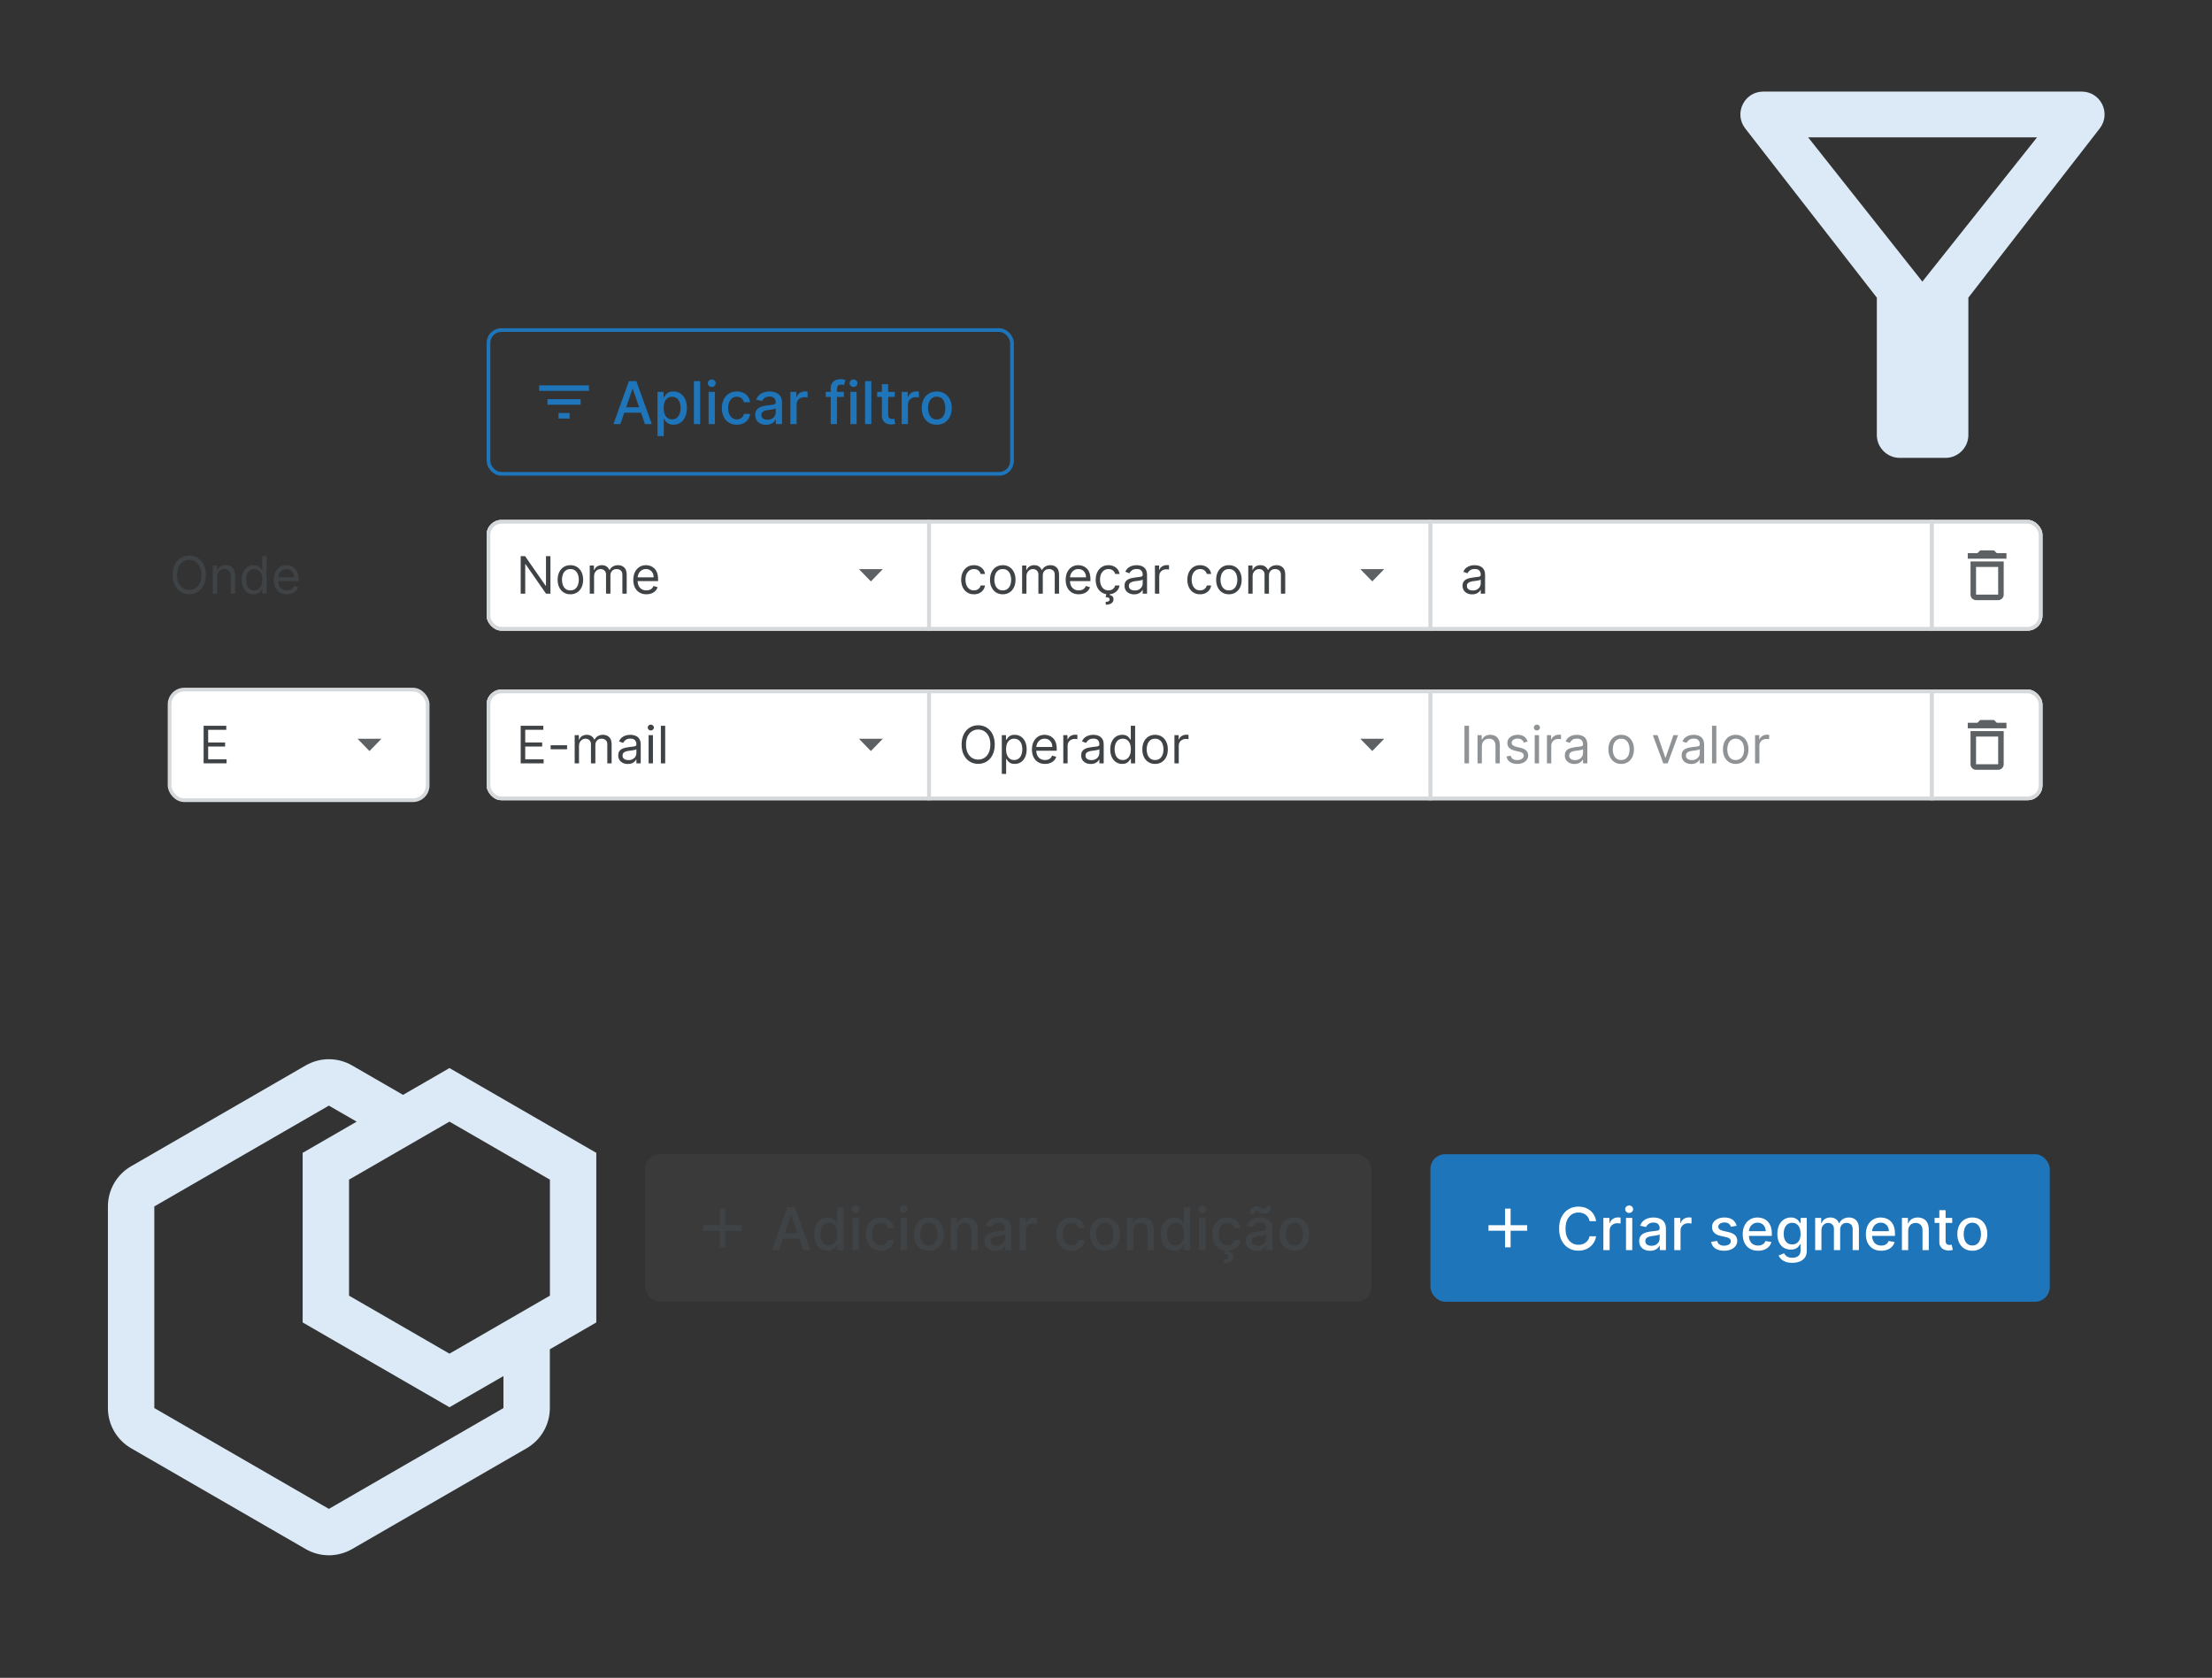 <svg width="600" height="455" viewBox="0 0 600 455" fill="none" xmlns="http://www.w3.org/2000/svg">
<rect x="0" y="0" width="600" height="455" fill="#333333" stroke="none"/>
<g clip-path="url(#clip0_6449_49750)">
<path d="M490.458 37.25H552.541L521.437 76.362L490.458 37.25ZM473.385 34.829C485.926 50.908 509.083 80.708 509.083 80.708V117.958C509.083 121.373 511.877 124.167 515.291 124.167H527.708C531.123 124.167 533.916 121.373 533.916 117.958V80.708C533.916 80.708 557.011 50.908 569.552 34.829C572.718 30.731 569.8 24.833 564.648 24.833H478.29C473.137 24.833 470.219 30.731 473.385 34.829Z" fill="#DBEAF6"/>
</g>
<path fill-rule="evenodd" clip-rule="evenodd" d="M109.326 296.907L121.919 289.636L161.746 312.631V358.619L149.144 365.895V381.839C149.144 386.335 146.745 390.489 142.852 392.737L95.499 420.076C91.606 422.324 86.809 422.324 82.916 420.076L35.563 392.737C31.67 390.489 29.271 386.335 29.271 381.839V327.161C29.271 322.666 31.67 318.511 35.563 316.264L82.916 288.924C86.809 286.677 91.606 286.677 95.499 288.924L109.326 296.907ZM121.909 304.172L121.919 304.166L149.162 319.896V351.354L121.919 367.083L94.675 351.354V319.896L121.909 304.172ZM136.561 373.16V381.839L89.208 409.179L41.855 381.839V327.161L89.208 299.822L96.742 304.172L82.092 312.631V358.619L121.919 381.613L136.561 373.16Z" fill="#DBEAF6"/>
<path d="M55.824 155.909C55.824 156.983 55.63 157.911 55.242 158.693C54.854 159.475 54.322 160.079 53.646 160.503C52.97 160.927 52.198 161.139 51.33 161.139C50.461 161.139 49.689 160.927 49.013 160.503C48.337 160.079 47.805 159.475 47.417 158.693C47.029 157.911 46.835 156.983 46.835 155.909C46.835 154.835 47.029 153.907 47.417 153.125C47.805 152.343 48.337 151.74 49.013 151.315C49.689 150.891 50.461 150.679 51.33 150.679C52.198 150.679 52.97 150.891 53.646 151.315C54.322 151.74 54.854 152.343 55.242 153.125C55.63 153.907 55.824 154.835 55.824 155.909ZM54.631 155.909C54.631 155.027 54.483 154.283 54.188 153.677C53.897 153.07 53.501 152.611 53 152.3C52.503 151.988 51.946 151.832 51.33 151.832C50.713 151.832 50.155 151.988 49.654 152.3C49.157 152.611 48.761 153.07 48.466 153.677C48.174 154.283 48.028 155.027 48.028 155.909C48.028 156.791 48.174 157.535 48.466 158.141C48.761 158.748 49.157 159.207 49.654 159.518C50.155 159.83 50.713 159.986 51.33 159.986C51.946 159.986 52.503 159.83 53 159.518C53.501 159.207 53.897 158.748 54.188 158.141C54.483 157.535 54.631 156.791 54.631 155.909ZM58.911 156.406V161H57.738V153.364H58.871V154.557H58.971C59.15 154.169 59.422 153.857 59.786 153.622C60.151 153.384 60.621 153.264 61.198 153.264C61.715 153.264 62.168 153.37 62.555 153.582C62.943 153.791 63.245 154.109 63.46 154.537C63.676 154.961 63.783 155.498 63.783 156.148V161H62.61V156.227C62.61 155.627 62.454 155.16 62.143 154.825C61.831 154.487 61.404 154.318 60.86 154.318C60.486 154.318 60.151 154.399 59.856 154.562C59.564 154.724 59.334 154.961 59.165 155.273C58.996 155.584 58.911 155.962 58.911 156.406ZM68.811 161.159C68.174 161.159 67.613 160.998 67.126 160.677C66.638 160.352 66.257 159.895 65.982 159.305C65.707 158.711 65.569 158.01 65.569 157.202C65.569 156.4 65.707 155.704 65.982 155.114C66.257 154.524 66.64 154.068 67.13 153.746C67.621 153.425 68.188 153.264 68.831 153.264C69.328 153.264 69.721 153.347 70.009 153.513C70.301 153.675 70.523 153.861 70.675 154.07C70.831 154.275 70.952 154.444 71.038 154.577H71.138V150.818H72.311V161H71.177V159.827H71.038C70.952 159.966 70.829 160.142 70.67 160.354C70.511 160.562 70.284 160.75 69.989 160.915C69.694 161.078 69.301 161.159 68.811 161.159ZM68.97 160.105C69.441 160.105 69.838 159.982 70.163 159.737C70.488 159.489 70.735 159.146 70.904 158.708C71.073 158.267 71.157 157.759 71.157 157.182C71.157 156.612 71.075 156.113 70.909 155.685C70.743 155.254 70.498 154.92 70.173 154.681C69.848 154.439 69.447 154.318 68.97 154.318C68.473 154.318 68.058 154.446 67.727 154.701C67.399 154.953 67.152 155.296 66.986 155.73C66.824 156.161 66.743 156.645 66.743 157.182C66.743 157.725 66.826 158.219 66.991 158.663C67.16 159.104 67.409 159.455 67.737 159.717C68.069 159.976 68.48 160.105 68.97 160.105ZM77.824 161.159C77.089 161.159 76.454 160.997 75.92 160.672C75.39 160.344 74.981 159.886 74.692 159.3C74.407 158.71 74.265 158.024 74.265 157.241C74.265 156.459 74.407 155.77 74.692 155.173C74.981 154.573 75.382 154.106 75.895 153.771C76.412 153.433 77.016 153.264 77.705 153.264C78.103 153.264 78.496 153.33 78.883 153.463C79.271 153.596 79.624 153.811 79.942 154.109C80.26 154.404 80.514 154.795 80.703 155.283C80.892 155.77 80.986 156.37 80.986 157.082V157.58H75.1V156.565H79.793C79.793 156.134 79.707 155.75 79.535 155.412C79.366 155.074 79.124 154.807 78.809 154.612C78.497 154.416 78.129 154.318 77.705 154.318C77.238 154.318 76.833 154.434 76.492 154.666C76.154 154.895 75.894 155.193 75.712 155.561C75.529 155.929 75.438 156.323 75.438 156.744V157.42C75.438 157.997 75.537 158.486 75.736 158.887C75.939 159.285 76.219 159.588 76.576 159.797C76.934 160.002 77.35 160.105 77.824 160.105C78.133 160.105 78.411 160.062 78.66 159.976C78.912 159.886 79.129 159.754 79.311 159.578C79.493 159.399 79.634 159.177 79.734 158.912L80.867 159.23C80.748 159.615 80.547 159.953 80.265 160.244C79.984 160.533 79.636 160.758 79.221 160.92C78.807 161.08 78.341 161.159 77.824 161.159Z" fill="#3F4346"/>
<g clip-path="url(#clip1_6449_49750)">
<rect x="132" y="141" width="422" height="30" rx="4" fill="white"/>
<rect x="132" y="141" width="120" height="30" stroke="#D5D9DC"/>
<path d="M149.307 150.818V161H148.114L142.565 153.006H142.466V161H141.233V150.818H142.426L147.994 158.832H148.094V150.818H149.307ZM154.717 161.159C154.028 161.159 153.423 160.995 152.903 160.667C152.385 160.339 151.981 159.88 151.689 159.29C151.401 158.7 151.257 158.01 151.257 157.222C151.257 156.426 151.401 155.732 151.689 155.138C151.981 154.545 152.385 154.085 152.903 153.756C153.423 153.428 154.028 153.264 154.717 153.264C155.407 153.264 156.01 153.428 156.527 153.756C157.047 154.085 157.452 154.545 157.74 155.138C158.032 155.732 158.177 156.426 158.177 157.222C158.177 158.01 158.032 158.7 157.74 159.29C157.452 159.88 157.047 160.339 156.527 160.667C156.01 160.995 155.407 161.159 154.717 161.159ZM154.717 160.105C155.241 160.105 155.672 159.971 156.01 159.702C156.348 159.434 156.598 159.081 156.76 158.643C156.923 158.206 157.004 157.732 157.004 157.222C157.004 156.711 156.923 156.236 156.76 155.795C156.598 155.354 156.348 154.998 156.01 154.726C155.672 154.454 155.241 154.318 154.717 154.318C154.193 154.318 153.763 154.454 153.425 154.726C153.086 154.998 152.836 155.354 152.674 155.795C152.511 156.236 152.43 156.711 152.43 157.222C152.43 157.732 152.511 158.206 152.674 158.643C152.836 159.081 153.086 159.434 153.425 159.702C153.763 159.971 154.193 160.105 154.717 160.105ZM159.968 161V153.364H161.102V154.557H161.201C161.36 154.149 161.617 153.833 161.972 153.607C162.327 153.379 162.752 153.264 163.25 153.264C163.753 153.264 164.173 153.379 164.507 153.607C164.846 153.833 165.109 154.149 165.298 154.557H165.377C165.573 154.162 165.866 153.849 166.257 153.617C166.649 153.382 167.118 153.264 167.664 153.264C168.347 153.264 168.906 153.478 169.34 153.906C169.774 154.33 169.991 154.991 169.991 155.889V161H168.818V155.889C168.818 155.326 168.664 154.923 168.355 154.681C168.047 154.439 167.684 154.318 167.267 154.318C166.73 154.318 166.314 154.481 166.019 154.805C165.724 155.127 165.576 155.535 165.576 156.028V161H164.383V155.77C164.383 155.336 164.242 154.986 163.961 154.721C163.679 154.452 163.316 154.318 162.872 154.318C162.567 154.318 162.282 154.399 162.017 154.562C161.755 154.724 161.543 154.95 161.38 155.238C161.221 155.523 161.142 155.853 161.142 156.227V161H159.968ZM175.338 161.159C174.602 161.159 173.968 160.997 173.434 160.672C172.904 160.344 172.494 159.886 172.206 159.3C171.921 158.71 171.778 158.024 171.778 157.241C171.778 156.459 171.921 155.77 172.206 155.173C172.494 154.573 172.895 154.106 173.409 153.771C173.926 153.433 174.529 153.264 175.219 153.264C175.616 153.264 176.009 153.33 176.397 153.463C176.785 153.596 177.138 153.811 177.456 154.109C177.774 154.404 178.028 154.795 178.217 155.283C178.406 155.77 178.5 156.37 178.5 157.082V157.58H172.614V156.565H177.307C177.307 156.134 177.221 155.75 177.048 155.412C176.879 155.074 176.637 154.807 176.322 154.612C176.011 154.416 175.643 154.318 175.219 154.318C174.751 154.318 174.347 154.434 174.006 154.666C173.668 154.895 173.407 155.193 173.225 155.561C173.043 155.929 172.952 156.323 172.952 156.744V157.42C172.952 157.997 173.051 158.486 173.25 158.887C173.452 159.285 173.732 159.588 174.09 159.797C174.448 160.002 174.864 160.105 175.338 160.105C175.646 160.105 175.925 160.062 176.173 159.976C176.425 159.886 176.642 159.754 176.825 159.578C177.007 159.399 177.148 159.177 177.247 158.912L178.381 159.23C178.261 159.615 178.061 159.953 177.779 160.244C177.497 160.533 177.149 160.758 176.735 160.92C176.321 161.08 175.855 161.159 175.338 161.159Z" fill="#3F4346"/>
<path d="M232.981 154.333L236.222 157.667L239.463 154.333H232.981Z" fill="#5D6164"/>
<rect x="252" y="141" width="136" height="30" stroke="#D5D9DC"/>
<path d="M264.176 161.159C263.46 161.159 262.844 160.99 262.327 160.652C261.81 160.314 261.412 159.848 261.134 159.255C260.855 158.662 260.716 157.984 260.716 157.222C260.716 156.446 260.858 155.762 261.143 155.168C261.432 154.572 261.833 154.106 262.347 153.771C262.864 153.433 263.467 153.264 264.156 153.264C264.693 153.264 265.177 153.364 265.608 153.562C266.039 153.761 266.392 154.04 266.667 154.398C266.942 154.756 267.113 155.173 267.179 155.651H266.006C265.916 155.303 265.717 154.994 265.409 154.726C265.104 154.454 264.693 154.318 264.176 154.318C263.719 154.318 263.318 154.437 262.973 154.676C262.632 154.911 262.365 155.245 262.173 155.675C261.984 156.103 261.889 156.605 261.889 157.182C261.889 157.772 261.982 158.286 262.168 158.723C262.357 159.161 262.622 159.5 262.963 159.742C263.308 159.984 263.712 160.105 264.176 160.105C264.481 160.105 264.758 160.052 265.006 159.946C265.255 159.84 265.465 159.688 265.638 159.489C265.81 159.29 265.933 159.051 266.006 158.773H267.179C267.113 159.223 266.949 159.629 266.687 159.991C266.428 160.349 266.085 160.634 265.658 160.846C265.233 161.055 264.74 161.159 264.176 161.159ZM271.996 161.159C271.307 161.159 270.702 160.995 270.182 160.667C269.665 160.339 269.26 159.88 268.969 159.29C268.68 158.7 268.536 158.01 268.536 157.222C268.536 156.426 268.68 155.732 268.969 155.138C269.26 154.545 269.665 154.085 270.182 153.756C270.702 153.428 271.307 153.264 271.996 153.264C272.686 153.264 273.289 153.428 273.806 153.756C274.326 154.085 274.731 154.545 275.019 155.138C275.311 155.732 275.457 156.426 275.457 157.222C275.457 158.01 275.311 158.7 275.019 159.29C274.731 159.88 274.326 160.339 273.806 160.667C273.289 160.995 272.686 161.159 271.996 161.159ZM271.996 160.105C272.52 160.105 272.951 159.971 273.289 159.702C273.627 159.434 273.877 159.081 274.04 158.643C274.202 158.206 274.283 157.732 274.283 157.222C274.283 156.711 274.202 156.236 274.04 155.795C273.877 155.354 273.627 154.998 273.289 154.726C272.951 154.454 272.52 154.318 271.996 154.318C271.473 154.318 271.042 154.454 270.704 154.726C270.366 154.998 270.116 155.354 269.953 155.795C269.791 156.236 269.71 156.711 269.71 157.222C269.71 157.732 269.791 158.206 269.953 158.643C270.116 159.081 270.366 159.434 270.704 159.702C271.042 159.971 271.473 160.105 271.996 160.105ZM277.248 161V153.364H278.381V154.557H278.481C278.64 154.149 278.897 153.833 279.251 153.607C279.606 153.379 280.032 153.264 280.529 153.264C281.033 153.264 281.452 153.379 281.787 153.607C282.125 153.833 282.388 154.149 282.577 154.557H282.657C282.852 154.162 283.146 153.849 283.537 153.617C283.928 153.382 284.397 153.264 284.944 153.264C285.626 153.264 286.185 153.478 286.619 153.906C287.053 154.33 287.27 154.991 287.27 155.889V161H286.097V155.889C286.097 155.326 285.943 154.923 285.635 154.681C285.327 154.439 284.964 154.318 284.546 154.318C284.009 154.318 283.593 154.481 283.298 154.805C283.003 155.127 282.856 155.535 282.856 156.028V161H281.662V155.77C281.662 155.336 281.522 154.986 281.24 154.721C280.958 154.452 280.595 154.318 280.151 154.318C279.846 154.318 279.561 154.399 279.296 154.562C279.034 154.724 278.822 154.95 278.66 155.238C278.501 155.523 278.421 155.853 278.421 156.227V161H277.248ZM292.617 161.159C291.882 161.159 291.247 160.997 290.713 160.672C290.183 160.344 289.774 159.886 289.485 159.3C289.2 158.71 289.058 158.024 289.058 157.241C289.058 156.459 289.2 155.77 289.485 155.173C289.774 154.573 290.175 154.106 290.688 153.771C291.205 153.433 291.809 153.264 292.498 153.264C292.896 153.264 293.289 153.33 293.676 153.463C294.064 153.596 294.417 153.811 294.735 154.109C295.053 154.404 295.307 154.795 295.496 155.283C295.685 155.77 295.779 156.37 295.779 157.082V157.58H289.893V156.565H294.586C294.586 156.134 294.5 155.75 294.328 155.412C294.159 155.074 293.917 154.807 293.602 154.612C293.29 154.416 292.922 154.318 292.498 154.318C292.031 154.318 291.626 154.434 291.285 154.666C290.947 154.895 290.687 155.193 290.504 155.561C290.322 155.929 290.231 156.323 290.231 156.744V157.42C290.231 157.997 290.33 158.486 290.529 158.887C290.731 159.285 291.012 159.588 291.369 159.797C291.727 160.002 292.143 160.105 292.617 160.105C292.926 160.105 293.204 160.062 293.453 159.976C293.704 159.886 293.922 159.754 294.104 159.578C294.286 159.399 294.427 159.177 294.526 158.912L295.66 159.23C295.541 159.615 295.34 159.953 295.058 160.244C294.777 160.533 294.429 160.758 294.014 160.92C293.6 161.08 293.134 161.159 292.617 161.159ZM300.666 161.159C299.95 161.159 299.334 160.99 298.817 160.652C298.3 160.314 297.902 159.848 297.624 159.255C297.345 158.662 297.206 157.984 297.206 157.222C297.206 156.446 297.349 155.762 297.634 155.168C297.922 154.572 298.323 154.106 298.837 153.771C299.354 153.433 299.957 153.264 300.646 153.264C301.183 153.264 301.667 153.364 302.098 153.562C302.529 153.761 302.882 154.04 303.157 154.398C303.432 154.756 303.603 155.173 303.669 155.651H302.496C302.406 155.303 302.208 154.994 301.899 154.726C301.594 154.454 301.183 154.318 300.666 154.318C300.209 154.318 299.808 154.437 299.463 154.676C299.122 154.911 298.855 155.245 298.663 155.675C298.474 156.103 298.379 156.605 298.379 157.182C298.379 157.772 298.472 158.286 298.658 158.723C298.847 159.161 299.112 159.5 299.453 159.742C299.798 159.984 300.202 160.105 300.666 160.105C300.971 160.105 301.248 160.052 301.497 159.946C301.745 159.84 301.956 159.688 302.128 159.489C302.3 159.29 302.423 159.051 302.496 158.773H303.669C303.603 159.223 303.439 159.629 303.177 159.991C302.919 160.349 302.575 160.634 302.148 160.846C301.724 161.055 301.23 161.159 300.666 161.159ZM300.11 160.96H301.084L301.004 161.358C301.263 161.398 301.5 161.505 301.715 161.681C301.931 161.86 302.039 162.143 302.039 162.531C302.039 162.959 301.861 163.307 301.507 163.575C301.155 163.847 300.637 163.983 299.95 163.983L299.911 163.207C300.219 163.207 300.474 163.158 300.676 163.058C300.882 162.962 300.985 162.8 300.985 162.571C300.985 162.342 300.9 162.187 300.731 162.104C300.562 162.021 300.289 161.964 299.911 161.935L300.11 160.96ZM307.632 161.179C307.148 161.179 306.709 161.088 306.314 160.906C305.92 160.72 305.606 160.453 305.374 160.105C305.142 159.754 305.026 159.33 305.026 158.832C305.026 158.395 305.113 158.04 305.285 157.768C305.457 157.493 305.688 157.278 305.976 157.122C306.264 156.966 306.583 156.85 306.931 156.774C307.282 156.695 307.635 156.632 307.99 156.585C308.454 156.526 308.83 156.481 309.118 156.451C309.41 156.418 309.622 156.363 309.754 156.287C309.89 156.211 309.958 156.078 309.958 155.889V155.849C309.958 155.359 309.824 154.978 309.556 154.706C309.29 154.434 308.888 154.298 308.347 154.298C307.787 154.298 307.348 154.421 307.03 154.666C306.712 154.911 306.488 155.173 306.359 155.452L305.245 155.054C305.444 154.59 305.709 154.229 306.041 153.97C306.375 153.708 306.74 153.526 307.134 153.423C307.532 153.317 307.923 153.264 308.308 153.264C308.553 153.264 308.835 153.294 309.153 153.354C309.474 153.41 309.784 153.528 310.083 153.707C310.384 153.886 310.634 154.156 310.833 154.517C311.032 154.878 311.132 155.362 311.132 155.969V161H309.958V159.966H309.899C309.819 160.132 309.686 160.309 309.501 160.498C309.315 160.687 309.068 160.848 308.76 160.98C308.452 161.113 308.076 161.179 307.632 161.179ZM307.811 160.125C308.275 160.125 308.666 160.034 308.984 159.852C309.305 159.669 309.547 159.434 309.71 159.146C309.875 158.857 309.958 158.554 309.958 158.236V157.162C309.909 157.222 309.799 157.276 309.63 157.326C309.464 157.372 309.272 157.414 309.053 157.45C308.838 157.483 308.628 157.513 308.422 157.54C308.22 157.563 308.056 157.583 307.93 157.599C307.625 157.639 307.34 157.704 307.075 157.793C306.813 157.879 306.601 158.01 306.438 158.186C306.279 158.358 306.2 158.594 306.2 158.892C306.2 159.3 306.351 159.608 306.652 159.817C306.957 160.022 307.343 160.125 307.811 160.125ZM313.273 161V153.364H314.407V154.517H314.486C314.625 154.139 314.877 153.833 315.242 153.597C315.606 153.362 316.017 153.244 316.475 153.244C316.561 153.244 316.669 153.246 316.798 153.249C316.927 153.253 317.025 153.258 317.091 153.264V154.457C317.051 154.447 316.96 154.433 316.818 154.413C316.679 154.389 316.531 154.378 316.375 154.378C316.004 154.378 315.673 154.456 315.381 154.612C315.093 154.764 314.864 154.976 314.695 155.248C314.529 155.516 314.446 155.823 314.446 156.168V161H313.273ZM325.522 161.159C324.806 161.159 324.189 160.99 323.672 160.652C323.155 160.314 322.758 159.848 322.479 159.255C322.201 158.662 322.062 157.984 322.062 157.222C322.062 156.446 322.204 155.762 322.489 155.168C322.778 154.572 323.179 154.106 323.692 153.771C324.209 153.433 324.813 153.264 325.502 153.264C326.039 153.264 326.523 153.364 326.954 153.562C327.385 153.761 327.738 154.04 328.013 154.398C328.288 154.756 328.458 155.173 328.525 155.651H327.351C327.262 155.303 327.063 154.994 326.755 154.726C326.45 154.454 326.039 154.318 325.522 154.318C325.064 154.318 324.663 154.437 324.319 154.676C323.977 154.911 323.711 155.245 323.518 155.675C323.329 156.103 323.235 156.605 323.235 157.182C323.235 157.772 323.328 158.286 323.513 158.723C323.702 159.161 323.967 159.5 324.309 159.742C324.653 159.984 325.058 160.105 325.522 160.105C325.827 160.105 326.104 160.052 326.352 159.946C326.601 159.84 326.811 159.688 326.983 159.489C327.156 159.29 327.278 159.051 327.351 158.773H328.525C328.458 159.223 328.294 159.629 328.032 159.991C327.774 160.349 327.431 160.634 327.003 160.846C326.579 161.055 326.085 161.159 325.522 161.159ZM333.342 161.159C332.653 161.159 332.048 160.995 331.528 160.667C331.01 160.339 330.606 159.88 330.314 159.29C330.026 158.7 329.882 158.01 329.882 157.222C329.882 156.426 330.026 155.732 330.314 155.138C330.606 154.545 331.01 154.085 331.528 153.756C332.048 153.428 332.653 153.264 333.342 153.264C334.032 153.264 334.635 153.428 335.152 153.756C335.672 154.085 336.077 154.545 336.365 155.138C336.657 155.732 336.802 156.426 336.802 157.222C336.802 158.01 336.657 158.7 336.365 159.29C336.077 159.88 335.672 160.339 335.152 160.667C334.635 160.995 334.032 161.159 333.342 161.159ZM333.342 160.105C333.866 160.105 334.297 159.971 334.635 159.702C334.973 159.434 335.223 159.081 335.385 158.643C335.548 158.206 335.629 157.732 335.629 157.222C335.629 156.711 335.548 156.236 335.385 155.795C335.223 155.354 334.973 154.998 334.635 154.726C334.297 154.454 333.866 154.318 333.342 154.318C332.818 154.318 332.388 154.454 332.05 154.726C331.711 154.998 331.461 155.354 331.299 155.795C331.136 156.236 331.055 156.711 331.055 157.222C331.055 157.732 331.136 158.206 331.299 158.643C331.461 159.081 331.711 159.434 332.05 159.702C332.388 159.971 332.818 160.105 333.342 160.105ZM338.593 161V153.364H339.727V154.557H339.826C339.985 154.149 340.242 153.833 340.597 153.607C340.952 153.379 341.377 153.264 341.875 153.264C342.378 153.264 342.798 153.379 343.132 153.607C343.471 153.833 343.734 154.149 343.923 154.557H344.002C344.198 154.162 344.491 153.849 344.882 153.617C345.274 153.382 345.743 153.264 346.289 153.264C346.972 153.264 347.531 153.478 347.965 153.906C348.399 154.33 348.616 154.991 348.616 155.889V161H347.443V155.889C347.443 155.326 347.289 154.923 346.98 154.681C346.672 154.439 346.309 154.318 345.892 154.318C345.355 154.318 344.939 154.481 344.644 154.805C344.349 155.127 344.201 155.535 344.201 156.028V161H343.008V155.77C343.008 155.336 342.867 154.986 342.586 154.721C342.304 154.452 341.941 154.318 341.497 154.318C341.192 154.318 340.907 154.399 340.642 154.562C340.38 154.724 340.168 154.95 340.005 155.238C339.846 155.523 339.767 155.853 339.767 156.227V161H338.593Z" fill="#3F4346"/>
<path d="M368.981 154.333L372.222 157.667L375.463 154.333H368.981Z" fill="#5D6164"/>
<rect x="388" y="141" width="136" height="30" stroke="#D5D9DC"/>
<path d="M399.321 161.179C398.837 161.179 398.398 161.088 398.004 160.906C397.609 160.72 397.296 160.453 397.064 160.105C396.832 159.754 396.716 159.33 396.716 158.832C396.716 158.395 396.802 158.04 396.974 157.768C397.147 157.493 397.377 157.278 397.665 157.122C397.954 156.966 398.272 156.85 398.62 156.774C398.971 156.695 399.324 156.632 399.679 156.585C400.143 156.526 400.519 156.481 400.808 156.451C401.099 156.418 401.311 156.363 401.444 156.287C401.58 156.211 401.648 156.078 401.648 155.889V155.849C401.648 155.359 401.513 154.978 401.245 154.706C400.98 154.434 400.577 154.298 400.037 154.298C399.477 154.298 399.038 154.421 398.719 154.666C398.401 154.911 398.178 155.173 398.048 155.452L396.935 155.054C397.134 154.59 397.399 154.229 397.73 153.97C398.065 153.708 398.429 153.526 398.824 153.423C399.222 153.317 399.613 153.264 399.997 153.264C400.242 153.264 400.524 153.294 400.842 153.354C401.164 153.41 401.474 153.528 401.772 153.707C402.074 153.886 402.324 154.156 402.523 154.517C402.722 154.878 402.821 155.362 402.821 155.969V161H401.648V159.966H401.588C401.509 160.132 401.376 160.309 401.19 160.498C401.005 160.687 400.758 160.848 400.45 160.98C400.141 161.113 399.765 161.179 399.321 161.179ZM399.5 160.125C399.964 160.125 400.355 160.034 400.673 159.852C400.995 159.669 401.237 159.434 401.399 159.146C401.565 158.857 401.648 158.554 401.648 158.236V157.162C401.598 157.222 401.489 157.276 401.32 157.326C401.154 157.372 400.962 157.414 400.743 157.45C400.527 157.483 400.317 157.513 400.112 157.54C399.909 157.563 399.745 157.583 399.619 157.599C399.314 157.639 399.029 157.704 398.764 157.793C398.502 157.879 398.29 158.01 398.128 158.186C397.969 158.358 397.889 158.594 397.889 158.892C397.889 159.3 398.04 159.608 398.342 159.817C398.647 160.022 399.033 160.125 399.5 160.125Z" fill="#3F4346"/>
<rect x="524" y="141" width="30" height="30" stroke="#D5D9DC"/>
<path d="M542 153.75V161.25H536V153.75H542ZM540.875 149.25H537.125L536.375 150H533.75V151.5H544.25V150H541.625L540.875 149.25ZM543.5 152.25H534.5V161.25C534.5 162.075 535.175 162.75 536 162.75H542C542.825 162.75 543.5 162.075 543.5 161.25V152.25Z" fill="#5D6164"/>
</g>
<rect x="132.5" y="141.5" width="421" height="29" rx="3.5" stroke="#D5D9DC"/>
<rect x="46" y="187" width="70" height="30" rx="4" fill="white"/>
<rect x="46" y="187" width="70" height="30" rx="4" stroke="#D5D9DC"/>
<path d="M55.233 207V196.818H61.378V197.912H56.466V201.352H61.06V202.446H56.466V205.906H61.457V207H55.233Z" fill="#3F4346"/>
<path d="M96.981 200.333L100.222 203.667L103.463 200.333H96.981Z" fill="#5D6164"/>
<g clip-path="url(#clip2_6449_49750)">
<rect x="132" y="187" width="422" height="30" rx="4" fill="white"/>
<rect x="132" y="187" width="120" height="30" stroke="#D5D9DC"/>
<path d="M141.233 207V196.818H147.378V197.912H142.466V201.352H147.06V202.446H142.466V205.906H147.457V207H141.233ZM153.816 202.088V203.182H149.362V202.088H153.816ZM155.881 207V199.364H157.014V200.557H157.113C157.273 200.149 157.529 199.833 157.884 199.607C158.239 199.379 158.665 199.264 159.162 199.264C159.666 199.264 160.085 199.379 160.42 199.607C160.758 199.833 161.021 200.149 161.21 200.557H161.29C161.485 200.162 161.778 199.849 162.17 199.617C162.561 199.382 163.03 199.264 163.577 199.264C164.259 199.264 164.818 199.478 165.252 199.906C165.686 200.33 165.903 200.991 165.903 201.889V207H164.73V201.889C164.73 201.326 164.576 200.923 164.268 200.681C163.959 200.439 163.596 200.318 163.179 200.318C162.642 200.318 162.226 200.481 161.931 200.805C161.636 201.127 161.488 201.535 161.488 202.028V207H160.295V201.77C160.295 201.336 160.154 200.986 159.873 200.721C159.591 200.452 159.228 200.318 158.784 200.318C158.479 200.318 158.194 200.399 157.929 200.562C157.667 200.724 157.455 200.95 157.292 201.238C157.133 201.523 157.054 201.853 157.054 202.227V207H155.881ZM170.296 207.179C169.812 207.179 169.373 207.088 168.978 206.906C168.584 206.72 168.271 206.453 168.039 206.105C167.807 205.754 167.691 205.33 167.691 204.832C167.691 204.395 167.777 204.04 167.949 203.768C168.121 203.493 168.352 203.278 168.64 203.122C168.928 202.966 169.247 202.85 169.595 202.774C169.946 202.695 170.299 202.632 170.654 202.585C171.118 202.526 171.494 202.481 171.782 202.451C172.074 202.418 172.286 202.363 172.419 202.287C172.554 202.211 172.622 202.078 172.622 201.889V201.849C172.622 201.359 172.488 200.978 172.22 200.706C171.954 200.434 171.552 200.298 171.012 200.298C170.451 200.298 170.012 200.421 169.694 200.666C169.376 200.911 169.152 201.173 169.023 201.452L167.909 201.054C168.108 200.59 168.373 200.229 168.705 199.97C169.039 199.708 169.404 199.526 169.798 199.423C170.196 199.317 170.587 199.264 170.972 199.264C171.217 199.264 171.499 199.294 171.817 199.354C172.138 199.41 172.448 199.528 172.747 199.707C173.048 199.886 173.298 200.156 173.497 200.517C173.696 200.878 173.796 201.362 173.796 201.969V207H172.622V205.966H172.563C172.483 206.132 172.351 206.309 172.165 206.498C171.979 206.687 171.732 206.848 171.424 206.98C171.116 207.113 170.74 207.179 170.296 207.179ZM170.475 206.125C170.939 206.125 171.33 206.034 171.648 205.852C171.969 205.669 172.211 205.434 172.374 205.146C172.539 204.857 172.622 204.554 172.622 204.236V203.162C172.573 203.222 172.463 203.276 172.294 203.326C172.128 203.372 171.936 203.414 171.718 203.45C171.502 203.483 171.292 203.513 171.086 203.54C170.884 203.563 170.72 203.583 170.594 203.599C170.289 203.639 170.004 203.704 169.739 203.793C169.477 203.879 169.265 204.01 169.102 204.186C168.943 204.358 168.864 204.594 168.864 204.892C168.864 205.3 169.015 205.608 169.316 205.817C169.621 206.022 170.007 206.125 170.475 206.125ZM175.937 207V199.364H177.11V207H175.937ZM176.534 198.091C176.305 198.091 176.108 198.013 175.942 197.857C175.78 197.701 175.699 197.514 175.699 197.295C175.699 197.077 175.78 196.889 175.942 196.734C176.108 196.578 176.305 196.5 176.534 196.5C176.762 196.5 176.958 196.578 177.12 196.734C177.286 196.889 177.369 197.077 177.369 197.295C177.369 197.514 177.286 197.701 177.12 197.857C176.958 198.013 176.762 198.091 176.534 198.091ZM180.433 196.818V207H179.259V196.818H180.433Z" fill="#3F4346"/>
<path d="M232.981 200.333L236.222 203.667L239.463 200.333H232.981Z" fill="#5D6164"/>
<rect x="252" y="187" width="136" height="30" stroke="#D5D9DC"/>
<path d="M269.824 201.909C269.824 202.983 269.63 203.911 269.242 204.693C268.854 205.475 268.322 206.079 267.646 206.503C266.97 206.927 266.198 207.139 265.33 207.139C264.461 207.139 263.689 206.927 263.013 206.503C262.337 206.079 261.805 205.475 261.417 204.693C261.029 203.911 260.835 202.983 260.835 201.909C260.835 200.835 261.029 199.907 261.417 199.125C261.805 198.343 262.337 197.74 263.013 197.315C263.689 196.891 264.461 196.679 265.33 196.679C266.198 196.679 266.97 196.891 267.646 197.315C268.322 197.74 268.854 198.343 269.242 199.125C269.63 199.907 269.824 200.835 269.824 201.909ZM268.631 201.909C268.631 201.027 268.483 200.283 268.188 199.677C267.897 199.07 267.5 198.611 267 198.3C266.503 197.988 265.946 197.832 265.33 197.832C264.713 197.832 264.155 197.988 263.654 198.3C263.157 198.611 262.761 199.07 262.466 199.677C262.174 200.283 262.028 201.027 262.028 201.909C262.028 202.791 262.174 203.535 262.466 204.141C262.761 204.748 263.157 205.207 263.654 205.518C264.155 205.83 264.713 205.986 265.33 205.986C265.946 205.986 266.503 205.83 267 205.518C267.5 205.207 267.897 204.748 268.188 204.141C268.483 203.535 268.631 202.791 268.631 201.909ZM271.738 209.864V199.364H272.871V200.577H273.011C273.097 200.444 273.216 200.275 273.369 200.07C273.524 199.861 273.746 199.675 274.035 199.513C274.326 199.347 274.721 199.264 275.218 199.264C275.861 199.264 276.428 199.425 276.918 199.746C277.409 200.068 277.792 200.524 278.067 201.114C278.342 201.704 278.479 202.4 278.479 203.202C278.479 204.01 278.342 204.711 278.067 205.305C277.792 205.895 277.411 206.352 276.923 206.677C276.436 206.998 275.874 207.159 275.238 207.159C274.747 207.159 274.355 207.078 274.06 206.915C273.765 206.75 273.538 206.562 273.379 206.354C273.219 206.142 273.097 205.966 273.011 205.827H272.911V209.864H271.738ZM272.891 203.182C272.891 203.759 272.976 204.267 273.145 204.708C273.314 205.146 273.561 205.489 273.886 205.737C274.21 205.982 274.608 206.105 275.079 206.105C275.569 206.105 275.979 205.976 276.307 205.717C276.638 205.455 276.887 205.104 277.053 204.663C277.222 204.219 277.306 203.725 277.306 203.182C277.306 202.645 277.223 202.161 277.058 201.73C276.895 201.296 276.648 200.953 276.317 200.701C275.989 200.446 275.576 200.318 275.079 200.318C274.602 200.318 274.201 200.439 273.876 200.681C273.551 200.92 273.306 201.254 273.14 201.685C272.974 202.113 272.891 202.612 272.891 203.182ZM283.471 207.159C282.735 207.159 282.1 206.997 281.567 206.672C281.036 206.344 280.627 205.886 280.339 205.3C280.054 204.71 279.911 204.024 279.911 203.241C279.911 202.459 280.054 201.77 280.339 201.173C280.627 200.573 281.028 200.106 281.542 199.771C282.059 199.433 282.662 199.264 283.352 199.264C283.749 199.264 284.142 199.33 284.53 199.463C284.918 199.596 285.271 199.811 285.589 200.109C285.907 200.404 286.161 200.795 286.349 201.283C286.538 201.77 286.633 202.37 286.633 203.082V203.58H280.746V202.565H285.44C285.44 202.134 285.353 201.75 285.181 201.412C285.012 201.074 284.77 200.807 284.455 200.612C284.144 200.416 283.776 200.318 283.352 200.318C282.884 200.318 282.48 200.434 282.138 200.666C281.8 200.895 281.54 201.193 281.358 201.561C281.176 201.929 281.085 202.323 281.085 202.744V203.42C281.085 203.997 281.184 204.486 281.383 204.887C281.585 205.285 281.865 205.588 282.223 205.797C282.581 206.002 282.997 206.105 283.471 206.105C283.779 206.105 284.058 206.062 284.306 205.976C284.558 205.886 284.775 205.754 284.957 205.578C285.14 205.399 285.281 205.177 285.38 204.912L286.513 205.23C286.394 205.615 286.194 205.953 285.912 206.244C285.63 206.533 285.282 206.758 284.868 206.92C284.454 207.08 283.988 207.159 283.471 207.159ZM288.418 207V199.364H289.551V200.517H289.631C289.77 200.139 290.022 199.833 290.386 199.597C290.751 199.362 291.162 199.244 291.619 199.244C291.705 199.244 291.813 199.246 291.942 199.249C292.072 199.253 292.17 199.258 292.236 199.264V200.457C292.196 200.447 292.105 200.433 291.962 200.413C291.823 200.389 291.676 200.378 291.52 200.378C291.149 200.378 290.817 200.456 290.526 200.612C290.237 200.764 290.009 200.976 289.839 201.248C289.674 201.516 289.591 201.823 289.591 202.168V207H288.418ZM295.874 207.179C295.39 207.179 294.951 207.088 294.556 206.906C294.162 206.72 293.849 206.453 293.617 206.105C293.385 205.754 293.269 205.33 293.269 204.832C293.269 204.395 293.355 204.04 293.527 203.768C293.7 203.493 293.93 203.278 294.218 203.122C294.507 202.966 294.825 202.85 295.173 202.774C295.524 202.695 295.877 202.632 296.232 202.585C296.696 202.526 297.072 202.481 297.36 202.451C297.652 202.418 297.864 202.363 297.997 202.287C298.133 202.211 298.2 202.078 298.2 201.889V201.849C298.2 201.359 298.066 200.978 297.798 200.706C297.533 200.434 297.13 200.298 296.59 200.298C296.03 200.298 295.59 200.421 295.272 200.666C294.954 200.911 294.73 201.173 294.601 201.452L293.487 201.054C293.686 200.59 293.951 200.229 294.283 199.97C294.618 199.708 294.982 199.526 295.377 199.423C295.774 199.317 296.165 199.264 296.55 199.264C296.795 199.264 297.077 199.294 297.395 199.354C297.717 199.41 298.026 199.528 298.325 199.707C298.626 199.886 298.877 200.156 299.075 200.517C299.274 200.878 299.374 201.362 299.374 201.969V207H298.2V205.966H298.141C298.061 206.132 297.929 206.309 297.743 206.498C297.557 206.687 297.311 206.848 297.002 206.98C296.694 207.113 296.318 207.179 295.874 207.179ZM296.053 206.125C296.517 206.125 296.908 206.034 297.226 205.852C297.548 205.669 297.789 205.434 297.952 205.146C298.118 204.857 298.2 204.554 298.2 204.236V203.162C298.151 203.222 298.041 203.276 297.872 203.326C297.707 203.372 297.514 203.414 297.296 203.45C297.08 203.483 296.87 203.513 296.664 203.54C296.462 203.563 296.298 203.583 296.172 203.599C295.867 203.639 295.582 203.704 295.317 203.793C295.055 203.879 294.843 204.01 294.681 204.186C294.521 204.358 294.442 204.594 294.442 204.892C294.442 205.3 294.593 205.608 294.894 205.817C295.199 206.022 295.585 206.125 296.053 206.125ZM304.399 207.159C303.762 207.159 303.201 206.998 302.713 206.677C302.226 206.352 301.845 205.895 301.57 205.305C301.295 204.711 301.157 204.01 301.157 203.202C301.157 202.4 301.295 201.704 301.57 201.114C301.845 200.524 302.228 200.068 302.718 199.746C303.209 199.425 303.776 199.264 304.419 199.264C304.916 199.264 305.309 199.347 305.597 199.513C305.889 199.675 306.111 199.861 306.263 200.07C306.419 200.275 306.54 200.444 306.626 200.577H306.725V196.818H307.899V207H306.765V205.827H306.626C306.54 205.966 306.417 206.142 306.258 206.354C306.099 206.562 305.872 206.75 305.577 206.915C305.282 207.078 304.889 207.159 304.399 207.159ZM304.558 206.105C305.029 206.105 305.426 205.982 305.751 205.737C306.076 205.489 306.323 205.146 306.492 204.708C306.661 204.267 306.745 203.759 306.745 203.182C306.745 202.612 306.663 202.113 306.497 201.685C306.331 201.254 306.086 200.92 305.761 200.681C305.436 200.439 305.035 200.318 304.558 200.318C304.061 200.318 303.646 200.446 303.315 200.701C302.987 200.953 302.74 201.296 302.574 201.73C302.412 202.161 302.331 202.645 302.331 203.182C302.331 203.725 302.413 204.219 302.579 204.663C302.748 205.104 302.997 205.455 303.325 205.717C303.656 205.976 304.067 206.105 304.558 206.105ZM313.313 207.159C312.623 207.159 312.019 206.995 311.498 206.667C310.981 206.339 310.577 205.88 310.285 205.29C309.997 204.7 309.853 204.01 309.853 203.222C309.853 202.426 309.997 201.732 310.285 201.138C310.577 200.545 310.981 200.085 311.498 199.756C312.019 199.428 312.623 199.264 313.313 199.264C314.002 199.264 314.605 199.428 315.123 199.756C315.643 200.085 316.047 200.545 316.336 201.138C316.627 201.732 316.773 202.426 316.773 203.222C316.773 204.01 316.627 204.7 316.336 205.29C316.047 205.88 315.643 206.339 315.123 206.667C314.605 206.995 314.002 207.159 313.313 207.159ZM313.313 206.105C313.837 206.105 314.267 205.971 314.605 205.702C314.944 205.434 315.194 205.081 315.356 204.643C315.519 204.206 315.6 203.732 315.6 203.222C315.6 202.711 315.519 202.236 315.356 201.795C315.194 201.354 314.944 200.998 314.605 200.726C314.267 200.454 313.837 200.318 313.313 200.318C312.789 200.318 312.358 200.454 312.02 200.726C311.682 200.998 311.432 201.354 311.27 201.795C311.107 202.236 311.026 202.711 311.026 203.222C311.026 203.732 311.107 204.206 311.27 204.643C311.432 205.081 311.682 205.434 312.02 205.702C312.358 205.971 312.789 206.105 313.313 206.105ZM318.564 207V199.364H319.698V200.517H319.777C319.916 200.139 320.168 199.833 320.533 199.597C320.897 199.362 321.308 199.244 321.766 199.244C321.852 199.244 321.96 199.246 322.089 199.249C322.218 199.253 322.316 199.258 322.382 199.264V200.457C322.343 200.447 322.251 200.433 322.109 200.413C321.97 200.389 321.822 200.378 321.666 200.378C321.295 200.378 320.964 200.456 320.672 200.612C320.384 200.764 320.155 200.976 319.986 201.248C319.82 201.516 319.737 201.823 319.737 202.168V207H318.564Z" fill="#3F4346"/>
<path d="M368.981 200.333L372.222 203.667L375.463 200.333H368.981Z" fill="#5D6164"/>
<rect x="388" y="187" width="136" height="30" stroke="#D5D9DC"/>
<path d="M398.466 196.818V207H397.233V196.818H398.466ZM401.952 202.406V207H400.779V199.364H401.912V200.557H402.012C402.191 200.169 402.463 199.857 402.827 199.622C403.192 199.384 403.662 199.264 404.239 199.264C404.756 199.264 405.209 199.37 405.596 199.582C405.984 199.791 406.286 200.109 406.501 200.537C406.717 200.961 406.824 201.498 406.824 202.148V207H405.651V202.227C405.651 201.627 405.495 201.16 405.184 200.825C404.872 200.487 404.445 200.318 403.901 200.318C403.527 200.318 403.192 200.399 402.897 200.562C402.605 200.724 402.375 200.961 402.206 201.273C402.037 201.584 401.952 201.962 401.952 202.406ZM414.377 201.074L413.324 201.372C413.257 201.196 413.159 201.026 413.03 200.86C412.904 200.691 412.732 200.552 412.513 200.442C412.294 200.333 412.014 200.278 411.673 200.278C411.206 200.278 410.816 200.386 410.505 200.602C410.196 200.814 410.042 201.084 410.042 201.412C410.042 201.704 410.148 201.934 410.36 202.103C410.573 202.272 410.904 202.413 411.355 202.526L412.488 202.804C413.171 202.97 413.68 203.223 414.015 203.565C414.349 203.903 414.517 204.339 414.517 204.872C414.517 205.31 414.391 205.701 414.139 206.045C413.89 206.39 413.542 206.662 413.095 206.861C412.647 207.06 412.127 207.159 411.534 207.159C410.755 207.159 410.11 206.99 409.6 206.652C409.089 206.314 408.766 205.82 408.63 205.17L409.744 204.892C409.85 205.303 410.051 205.611 410.346 205.817C410.644 206.022 411.033 206.125 411.514 206.125C412.061 206.125 412.495 206.009 412.816 205.777C413.141 205.542 413.304 205.26 413.304 204.932C413.304 204.667 413.211 204.445 413.025 204.266C412.84 204.083 412.555 203.947 412.17 203.858L410.897 203.56C410.198 203.394 409.684 203.137 409.356 202.789C409.031 202.438 408.869 201.999 408.869 201.472C408.869 201.041 408.99 200.66 409.232 200.328C409.477 199.997 409.81 199.737 410.231 199.548C410.655 199.359 411.136 199.264 411.673 199.264C412.429 199.264 413.022 199.43 413.453 199.761C413.887 200.093 414.195 200.53 414.377 201.074ZM416.283 207V199.364H417.456V207H416.283ZM416.879 198.091C416.651 198.091 416.454 198.013 416.288 197.857C416.125 197.701 416.044 197.514 416.044 197.295C416.044 197.077 416.125 196.889 416.288 196.734C416.454 196.578 416.651 196.5 416.879 196.5C417.108 196.5 417.304 196.578 417.466 196.734C417.632 196.889 417.715 197.077 417.715 197.295C417.715 197.514 417.632 197.701 417.466 197.857C417.304 198.013 417.108 198.091 416.879 198.091ZM419.605 207V199.364H420.739V200.517H420.818C420.957 200.139 421.209 199.833 421.574 199.597C421.938 199.362 422.349 199.244 422.807 199.244C422.893 199.244 423.001 199.246 423.13 199.249C423.259 199.253 423.357 199.258 423.423 199.264V200.457C423.384 200.447 423.292 200.433 423.15 200.413C423.011 200.389 422.863 200.378 422.707 200.378C422.336 200.378 422.005 200.456 421.713 200.612C421.425 200.764 421.196 200.976 421.027 201.248C420.861 201.516 420.778 201.823 420.778 202.168V207H419.605ZM427.061 207.179C426.577 207.179 426.138 207.088 425.744 206.906C425.349 206.72 425.036 206.453 424.804 206.105C424.572 205.754 424.456 205.33 424.456 204.832C424.456 204.395 424.542 204.04 424.715 203.768C424.887 203.493 425.117 203.278 425.406 203.122C425.694 202.966 426.012 202.85 426.36 202.774C426.712 202.695 427.065 202.632 427.419 202.585C427.883 202.526 428.259 202.481 428.548 202.451C428.839 202.418 429.052 202.363 429.184 202.287C429.32 202.211 429.388 202.078 429.388 201.889V201.849C429.388 201.359 429.254 200.978 428.985 200.706C428.72 200.434 428.317 200.298 427.777 200.298C427.217 200.298 426.778 200.421 426.46 200.666C426.142 200.911 425.918 201.173 425.789 201.452L424.675 201.054C424.874 200.59 425.139 200.229 425.47 199.97C425.805 199.708 426.17 199.526 426.564 199.423C426.962 199.317 427.353 199.264 427.737 199.264C427.983 199.264 428.264 199.294 428.583 199.354C428.904 199.41 429.214 199.528 429.512 199.707C429.814 199.886 430.064 200.156 430.263 200.517C430.462 200.878 430.561 201.362 430.561 201.969V207H429.388V205.966H429.328C429.249 206.132 429.116 206.309 428.931 206.498C428.745 206.687 428.498 206.848 428.19 206.98C427.882 207.113 427.505 207.179 427.061 207.179ZM427.24 206.125C427.704 206.125 428.095 206.034 428.414 205.852C428.735 205.669 428.977 205.434 429.139 205.146C429.305 204.857 429.388 204.554 429.388 204.236V203.162C429.338 203.222 429.229 203.276 429.06 203.326C428.894 203.372 428.702 203.414 428.483 203.45C428.268 203.483 428.057 203.513 427.852 203.54C427.65 203.563 427.485 203.583 427.36 203.599C427.055 203.639 426.77 203.704 426.504 203.793C426.243 203.879 426.03 204.01 425.868 204.186C425.709 204.358 425.629 204.594 425.629 204.892C425.629 205.3 425.78 205.608 426.082 205.817C426.387 206.022 426.773 206.125 427.24 206.125ZM439.743 207.159C439.053 207.159 438.448 206.995 437.928 206.667C437.411 206.339 437.007 205.88 436.715 205.29C436.426 204.7 436.282 204.01 436.282 203.222C436.282 202.426 436.426 201.732 436.715 201.138C437.007 200.545 437.411 200.085 437.928 199.756C438.448 199.428 439.053 199.264 439.743 199.264C440.432 199.264 441.035 199.428 441.552 199.756C442.073 200.085 442.477 200.545 442.765 201.138C443.057 201.732 443.203 202.426 443.203 203.222C443.203 204.01 443.057 204.7 442.765 205.29C442.477 205.88 442.073 206.339 441.552 206.667C441.035 206.995 440.432 207.159 439.743 207.159ZM439.743 206.105C440.266 206.105 440.697 205.971 441.035 205.702C441.373 205.434 441.623 205.081 441.786 204.643C441.948 204.206 442.029 203.732 442.029 203.222C442.029 202.711 441.948 202.236 441.786 201.795C441.623 201.354 441.373 200.998 441.035 200.726C440.697 200.454 440.266 200.318 439.743 200.318C439.219 200.318 438.788 200.454 438.45 200.726C438.112 200.998 437.862 201.354 437.699 201.795C437.537 202.236 437.456 202.711 437.456 203.222C437.456 203.732 437.537 204.206 437.699 204.643C437.862 205.081 438.112 205.434 438.45 205.702C438.788 205.971 439.219 206.105 439.743 206.105ZM455.176 199.364L452.352 207H451.159L448.335 199.364H449.607L451.715 205.449H451.795L453.903 199.364H455.176ZM458.739 207.179C458.255 207.179 457.816 207.088 457.422 206.906C457.027 206.72 456.714 206.453 456.482 206.105C456.25 205.754 456.134 205.33 456.134 204.832C456.134 204.395 456.22 204.04 456.392 203.768C456.565 203.493 456.795 203.278 457.083 203.122C457.372 202.966 457.69 202.85 458.038 202.774C458.389 202.695 458.742 202.632 459.097 202.585C459.561 202.526 459.937 202.481 460.225 202.451C460.517 202.418 460.729 202.363 460.862 202.287C460.998 202.211 461.066 202.078 461.066 201.889V201.849C461.066 201.359 460.931 200.978 460.663 200.706C460.398 200.434 459.995 200.298 459.455 200.298C458.895 200.298 458.456 200.421 458.137 200.666C457.819 200.911 457.596 201.173 457.466 201.452L456.353 201.054C456.551 200.59 456.817 200.229 457.148 199.97C457.483 199.708 457.847 199.526 458.242 199.423C458.64 199.317 459.031 199.264 459.415 199.264C459.66 199.264 459.942 199.294 460.26 199.354C460.582 199.41 460.892 199.528 461.19 199.707C461.492 199.886 461.742 200.156 461.941 200.517C462.14 200.878 462.239 201.362 462.239 201.969V207H461.066V205.966H461.006C460.926 206.132 460.794 206.309 460.608 206.498C460.423 206.687 460.176 206.848 459.868 206.98C459.559 207.113 459.183 207.179 458.739 207.179ZM458.918 206.125C459.382 206.125 459.773 206.034 460.091 205.852C460.413 205.669 460.655 205.434 460.817 205.146C460.983 204.857 461.066 204.554 461.066 204.236V203.162C461.016 203.222 460.907 203.276 460.738 203.326C460.572 203.372 460.38 203.414 460.161 203.45C459.945 203.483 459.735 203.513 459.529 203.54C459.327 203.563 459.163 203.583 459.037 203.599C458.732 203.639 458.447 203.704 458.182 203.793C457.92 203.879 457.708 204.01 457.546 204.186C457.387 204.358 457.307 204.594 457.307 204.892C457.307 205.3 457.458 205.608 457.76 205.817C458.065 206.022 458.451 206.125 458.918 206.125ZM465.554 196.818V207H464.381V196.818H465.554ZM470.805 207.159C470.116 207.159 469.511 206.995 468.99 206.667C468.473 206.339 468.069 205.88 467.777 205.29C467.489 204.7 467.345 204.01 467.345 203.222C467.345 202.426 467.489 201.732 467.777 201.138C468.069 200.545 468.473 200.085 468.99 199.756C469.511 199.428 470.116 199.264 470.805 199.264C471.494 199.264 472.098 199.428 472.615 199.756C473.135 200.085 473.539 200.545 473.828 201.138C474.119 201.732 474.265 202.426 474.265 203.222C474.265 204.01 474.119 204.7 473.828 205.29C473.539 205.88 473.135 206.339 472.615 206.667C472.098 206.995 471.494 207.159 470.805 207.159ZM470.805 206.105C471.329 206.105 471.76 205.971 472.098 205.702C472.436 205.434 472.686 205.081 472.848 204.643C473.011 204.206 473.092 203.732 473.092 203.222C473.092 202.711 473.011 202.236 472.848 201.795C472.686 201.354 472.436 200.998 472.098 200.726C471.76 200.454 471.329 200.318 470.805 200.318C470.281 200.318 469.85 200.454 469.512 200.726C469.174 200.998 468.924 201.354 468.762 201.795C468.599 202.236 468.518 202.711 468.518 203.222C468.518 203.732 468.599 204.206 468.762 204.643C468.924 205.081 469.174 205.434 469.512 205.702C469.85 205.971 470.281 206.105 470.805 206.105ZM476.056 207V199.364H477.19V200.517H477.269C477.409 200.139 477.66 199.833 478.025 199.597C478.39 199.362 478.801 199.244 479.258 199.244C479.344 199.244 479.452 199.246 479.581 199.249C479.71 199.253 479.808 199.258 479.874 199.264V200.457C479.835 200.447 479.744 200.433 479.601 200.413C479.462 200.389 479.314 200.378 479.159 200.378C478.787 200.378 478.456 200.456 478.164 200.612C477.876 200.764 477.647 200.976 477.478 201.248C477.312 201.516 477.23 201.823 477.23 202.168V207H476.056Z" fill="#8F9396"/>
<rect x="524" y="187" width="30" height="30" stroke="#D5D9DC"/>
<path d="M542 199.75V207.25H536V199.75H542ZM540.875 195.25H537.125L536.375 196H533.75V197.5H544.25V196H541.625L540.875 195.25ZM543.5 198.25H534.5V207.25C534.5 208.075 535.175 208.75 536 208.75H542C542.825 208.75 543.5 208.075 543.5 207.25V198.25Z" fill="#5D6164"/>
</g>
<rect x="132.5" y="187.5" width="421" height="29" rx="3.5" stroke="#D5D9DC"/>
<rect x="175" y="313" width="197" height="40" rx="4" fill="#7B7F82" fill-opacity="0.1"/>
<path d="M201.25 333.75H196.75V338.25H195.25V333.75H190.75V332.25H195.25V327.75H196.75V332.25H201.25V333.75Z" fill="#3F4346"/>
<path d="M211.261 339H209.398L213.585 327.364H215.614L219.801 339H217.938L214.648 329.477H214.557L211.261 339ZM211.574 334.443H217.619V335.92H211.574V334.443ZM224.472 339.17C223.767 339.17 223.138 338.991 222.585 338.631C222.036 338.267 221.604 337.75 221.29 337.08C220.979 336.405 220.824 335.597 220.824 334.653C220.824 333.71 220.981 332.903 221.295 332.233C221.614 331.562 222.049 331.049 222.602 330.693C223.155 330.337 223.782 330.159 224.483 330.159C225.025 330.159 225.46 330.25 225.79 330.432C226.123 330.61 226.381 330.818 226.562 331.057C226.748 331.295 226.892 331.506 226.994 331.688H227.097V327.364H228.795V339H227.136V337.642H226.994C226.892 337.828 226.744 338.04 226.551 338.278C226.362 338.517 226.1 338.725 225.767 338.903C225.434 339.081 225.002 339.17 224.472 339.17ZM224.847 337.722C225.335 337.722 225.748 337.593 226.085 337.335C226.426 337.074 226.684 336.712 226.858 336.25C227.036 335.788 227.125 335.25 227.125 334.636C227.125 334.03 227.038 333.5 226.864 333.045C226.689 332.591 226.434 332.237 226.097 331.983C225.759 331.729 225.343 331.602 224.847 331.602C224.335 331.602 223.909 331.735 223.568 332C223.227 332.265 222.97 332.627 222.795 333.085C222.625 333.544 222.54 334.061 222.54 334.636C222.54 335.22 222.627 335.744 222.801 336.21C222.975 336.676 223.233 337.045 223.574 337.318C223.919 337.587 224.343 337.722 224.847 337.722ZM231.22 339V330.273H232.919V339H231.22ZM232.078 328.926C231.783 328.926 231.529 328.828 231.317 328.631C231.108 328.43 231.004 328.191 231.004 327.915C231.004 327.634 231.108 327.396 231.317 327.199C231.529 326.998 231.783 326.898 232.078 326.898C232.374 326.898 232.625 326.998 232.834 327.199C233.046 327.396 233.152 327.634 233.152 327.915C233.152 328.191 233.046 328.43 232.834 328.631C232.625 328.828 232.374 328.926 232.078 328.926ZM238.881 339.176C238.036 339.176 237.309 338.985 236.699 338.602C236.093 338.216 235.627 337.684 235.301 337.006C234.975 336.328 234.812 335.551 234.812 334.676C234.812 333.79 234.979 333.008 235.312 332.33C235.646 331.648 236.116 331.116 236.722 330.733C237.328 330.35 238.042 330.159 238.864 330.159C239.527 330.159 240.117 330.282 240.636 330.528C241.155 330.771 241.574 331.112 241.892 331.551C242.214 331.991 242.405 332.504 242.466 333.091H240.812C240.722 332.682 240.513 332.33 240.188 332.034C239.866 331.739 239.434 331.591 238.892 331.591C238.419 331.591 238.004 331.716 237.648 331.966C237.295 332.212 237.021 332.564 236.824 333.023C236.627 333.477 236.528 334.015 236.528 334.636C236.528 335.273 236.625 335.822 236.818 336.284C237.011 336.746 237.284 337.104 237.636 337.358C237.992 337.612 238.411 337.739 238.892 337.739C239.214 337.739 239.506 337.68 239.767 337.562C240.032 337.441 240.254 337.269 240.432 337.045C240.614 336.822 240.741 336.553 240.812 336.239H242.466C242.405 336.803 242.222 337.307 241.915 337.75C241.608 338.193 241.197 338.542 240.682 338.795C240.17 339.049 239.57 339.176 238.881 339.176ZM244.283 339V330.273H245.982V339H244.283ZM245.141 328.926C244.845 328.926 244.591 328.828 244.379 328.631C244.171 328.43 244.067 328.191 244.067 327.915C244.067 327.634 244.171 327.396 244.379 327.199C244.591 326.998 244.845 326.898 245.141 326.898C245.436 326.898 245.688 326.998 245.896 327.199C246.108 327.396 246.214 327.634 246.214 327.915C246.214 328.191 246.108 328.43 245.896 328.631C245.688 328.828 245.436 328.926 245.141 328.926ZM251.943 339.176C251.125 339.176 250.411 338.989 249.801 338.614C249.191 338.239 248.718 337.714 248.381 337.04C248.044 336.366 247.875 335.578 247.875 334.676C247.875 333.771 248.044 332.979 248.381 332.301C248.718 331.623 249.191 331.097 249.801 330.722C250.411 330.347 251.125 330.159 251.943 330.159C252.761 330.159 253.475 330.347 254.085 330.722C254.695 331.097 255.169 331.623 255.506 332.301C255.843 332.979 256.011 333.771 256.011 334.676C256.011 335.578 255.843 336.366 255.506 337.04C255.169 337.714 254.695 338.239 254.085 338.614C253.475 338.989 252.761 339.176 251.943 339.176ZM251.949 337.75C252.479 337.75 252.919 337.61 253.267 337.33C253.616 337.049 253.873 336.676 254.04 336.21C254.21 335.744 254.295 335.231 254.295 334.67C254.295 334.114 254.21 333.602 254.04 333.136C253.873 332.667 253.616 332.29 253.267 332.006C252.919 331.722 252.479 331.58 251.949 331.58C251.415 331.58 250.972 331.722 250.619 332.006C250.271 332.29 250.011 332.667 249.841 333.136C249.674 333.602 249.591 334.114 249.591 334.67C249.591 335.231 249.674 335.744 249.841 336.21C250.011 336.676 250.271 337.049 250.619 337.33C250.972 337.61 251.415 337.75 251.949 337.75ZM259.607 333.818V339H257.908V330.273H259.538V331.693H259.646C259.847 331.231 260.161 330.86 260.589 330.58C261.021 330.299 261.565 330.159 262.22 330.159C262.815 330.159 263.336 330.284 263.783 330.534C264.23 330.78 264.576 331.148 264.822 331.636C265.069 332.125 265.192 332.729 265.192 333.449V339H263.493V333.653C263.493 333.021 263.328 332.527 262.999 332.17C262.669 331.811 262.216 331.631 261.641 331.631C261.247 331.631 260.896 331.716 260.589 331.886C260.286 332.057 260.046 332.307 259.868 332.636C259.694 332.962 259.607 333.356 259.607 333.818ZM270.01 339.193C269.457 339.193 268.957 339.091 268.51 338.886C268.063 338.678 267.709 338.377 267.447 337.983C267.19 337.589 267.061 337.106 267.061 336.534C267.061 336.042 267.156 335.636 267.345 335.318C267.535 335 267.79 334.748 268.112 334.562C268.434 334.377 268.794 334.237 269.192 334.142C269.589 334.047 269.995 333.975 270.408 333.926C270.93 333.866 271.355 333.816 271.68 333.778C272.006 333.737 272.243 333.67 272.391 333.58C272.538 333.489 272.612 333.341 272.612 333.136V333.097C272.612 332.6 272.472 332.216 272.192 331.943C271.915 331.67 271.502 331.534 270.953 331.534C270.381 331.534 269.93 331.661 269.601 331.915C269.275 332.165 269.05 332.443 268.925 332.75L267.328 332.386C267.518 331.856 267.794 331.428 268.158 331.102C268.525 330.773 268.947 330.534 269.425 330.386C269.902 330.235 270.404 330.159 270.93 330.159C271.279 330.159 271.648 330.201 272.038 330.284C272.432 330.364 272.8 330.511 273.141 330.727C273.485 330.943 273.768 331.252 273.987 331.653C274.207 332.051 274.317 332.568 274.317 333.205V339H272.658V337.807H272.589C272.48 338.027 272.315 338.242 272.095 338.455C271.875 338.667 271.593 338.843 271.249 338.983C270.904 339.123 270.491 339.193 270.01 339.193ZM270.379 337.83C270.849 337.83 271.25 337.737 271.584 337.551C271.921 337.366 272.177 337.123 272.351 336.824C272.529 336.521 272.618 336.197 272.618 335.852V334.727C272.557 334.788 272.44 334.845 272.266 334.898C272.095 334.947 271.9 334.991 271.68 335.028C271.461 335.062 271.247 335.095 271.038 335.125C270.83 335.152 270.656 335.174 270.516 335.193C270.186 335.235 269.885 335.305 269.612 335.403C269.343 335.502 269.127 335.644 268.964 335.83C268.805 336.011 268.726 336.254 268.726 336.557C268.726 336.977 268.881 337.295 269.192 337.511C269.502 337.723 269.898 337.83 270.379 337.83ZM276.58 339V330.273H278.222V331.659H278.312C278.472 331.189 278.752 330.82 279.153 330.551C279.559 330.278 280.017 330.142 280.528 330.142C280.634 330.142 280.759 330.146 280.903 330.153C281.051 330.161 281.167 330.17 281.25 330.182V331.807C281.182 331.788 281.061 331.767 280.886 331.744C280.712 331.718 280.538 331.705 280.364 331.705C279.962 331.705 279.604 331.79 279.29 331.96C278.979 332.127 278.733 332.36 278.551 332.659C278.369 332.955 278.278 333.292 278.278 333.67V339H276.58ZM290.631 339.176C289.786 339.176 289.059 338.985 288.449 338.602C287.843 338.216 287.377 337.684 287.051 337.006C286.725 336.328 286.562 335.551 286.562 334.676C286.562 333.79 286.729 333.008 287.062 332.33C287.396 331.648 287.866 331.116 288.472 330.733C289.078 330.35 289.792 330.159 290.614 330.159C291.277 330.159 291.867 330.282 292.386 330.528C292.905 330.771 293.324 331.112 293.642 331.551C293.964 331.991 294.155 332.504 294.216 333.091H292.562C292.472 332.682 292.263 332.33 291.938 332.034C291.616 331.739 291.184 331.591 290.642 331.591C290.169 331.591 289.754 331.716 289.398 331.966C289.045 332.212 288.771 332.564 288.574 333.023C288.377 333.477 288.278 334.015 288.278 334.636C288.278 335.273 288.375 335.822 288.568 336.284C288.761 336.746 289.034 337.104 289.386 337.358C289.742 337.612 290.161 337.739 290.642 337.739C290.964 337.739 291.256 337.68 291.517 337.562C291.782 337.441 292.004 337.269 292.182 337.045C292.364 336.822 292.491 336.553 292.562 336.239H294.216C294.155 336.803 293.972 337.307 293.665 337.75C293.358 338.193 292.947 338.542 292.432 338.795C291.92 339.049 291.32 339.176 290.631 339.176ZM299.709 339.176C298.891 339.176 298.177 338.989 297.567 338.614C296.957 338.239 296.483 337.714 296.146 337.04C295.809 336.366 295.641 335.578 295.641 334.676C295.641 333.771 295.809 332.979 296.146 332.301C296.483 331.623 296.957 331.097 297.567 330.722C298.177 330.347 298.891 330.159 299.709 330.159C300.527 330.159 301.241 330.347 301.851 330.722C302.461 331.097 302.934 331.623 303.271 332.301C303.608 332.979 303.777 333.771 303.777 334.676C303.777 335.578 303.608 336.366 303.271 337.04C302.934 337.714 302.461 338.239 301.851 338.614C301.241 338.989 300.527 339.176 299.709 339.176ZM299.714 337.75C300.245 337.75 300.684 337.61 301.033 337.33C301.381 337.049 301.639 336.676 301.805 336.21C301.976 335.744 302.061 335.231 302.061 334.67C302.061 334.114 301.976 333.602 301.805 333.136C301.639 332.667 301.381 332.29 301.033 332.006C300.684 331.722 300.245 331.58 299.714 331.58C299.18 331.58 298.737 331.722 298.385 332.006C298.036 332.29 297.777 332.667 297.607 333.136C297.44 333.602 297.357 334.114 297.357 334.67C297.357 335.231 297.44 335.744 297.607 336.21C297.777 336.676 298.036 337.049 298.385 337.33C298.737 337.61 299.18 337.75 299.714 337.75ZM307.372 333.818V339H305.673V330.273H307.304V331.693H307.412C307.613 331.231 307.927 330.86 308.355 330.58C308.787 330.299 309.33 330.159 309.986 330.159C310.58 330.159 311.101 330.284 311.548 330.534C311.995 330.78 312.342 331.148 312.588 331.636C312.834 332.125 312.957 332.729 312.957 333.449V339H311.259V333.653C311.259 333.021 311.094 332.527 310.764 332.17C310.435 331.811 309.982 331.631 309.406 331.631C309.012 331.631 308.662 331.716 308.355 331.886C308.052 332.057 307.812 332.307 307.634 332.636C307.459 332.962 307.372 333.356 307.372 333.818ZM318.503 339.17C317.798 339.17 317.17 338.991 316.616 338.631C316.067 338.267 315.635 337.75 315.321 337.08C315.01 336.405 314.855 335.597 314.855 334.653C314.855 333.71 315.012 332.903 315.327 332.233C315.645 331.562 316.08 331.049 316.634 330.693C317.187 330.337 317.813 330.159 318.514 330.159C319.056 330.159 319.491 330.25 319.821 330.432C320.154 330.61 320.412 330.818 320.594 331.057C320.779 331.295 320.923 331.506 321.026 331.688H321.128V327.364H322.827V339H321.168V337.642H321.026C320.923 337.828 320.776 338.04 320.582 338.278C320.393 338.517 320.132 338.725 319.798 338.903C319.465 339.081 319.033 339.17 318.503 339.17ZM318.878 337.722C319.366 337.722 319.779 337.593 320.116 337.335C320.457 337.074 320.715 336.712 320.889 336.25C321.067 335.788 321.156 335.25 321.156 334.636C321.156 334.03 321.069 333.5 320.895 333.045C320.721 332.591 320.465 332.237 320.128 331.983C319.791 331.729 319.374 331.602 318.878 331.602C318.366 331.602 317.94 331.735 317.599 332C317.259 332.265 317.001 332.627 316.827 333.085C316.656 333.544 316.571 334.061 316.571 334.636C316.571 335.22 316.658 335.744 316.832 336.21C317.007 336.676 317.264 337.045 317.605 337.318C317.95 337.587 318.374 337.722 318.878 337.722ZM325.251 339V330.273H326.95V339H325.251ZM326.109 328.926C325.814 328.926 325.56 328.828 325.348 328.631C325.14 328.43 325.036 328.191 325.036 327.915C325.036 327.634 325.14 327.396 325.348 327.199C325.56 326.998 325.814 326.898 326.109 326.898C326.405 326.898 326.657 326.998 326.865 327.199C327.077 327.396 327.183 327.634 327.183 327.915C327.183 328.191 327.077 328.43 326.865 328.631C326.657 328.828 326.405 328.926 326.109 328.926ZM332.912 339.176C332.067 339.176 331.34 338.985 330.73 338.602C330.124 338.216 329.658 337.684 329.332 337.006C329.007 336.328 328.844 335.551 328.844 334.676C328.844 333.79 329.01 333.008 329.344 332.33C329.677 331.648 330.147 331.116 330.753 330.733C331.359 330.35 332.073 330.159 332.895 330.159C333.558 330.159 334.149 330.282 334.668 330.528C335.187 330.771 335.605 331.112 335.923 331.551C336.245 331.991 336.437 332.504 336.497 333.091H334.844C334.753 332.682 334.545 332.33 334.219 332.034C333.897 331.739 333.465 331.591 332.923 331.591C332.45 331.591 332.035 331.716 331.679 331.966C331.327 332.212 331.052 332.564 330.855 333.023C330.658 333.477 330.56 334.015 330.56 334.636C330.56 335.273 330.656 335.822 330.849 336.284C331.043 336.746 331.315 337.104 331.668 337.358C332.024 337.612 332.442 337.739 332.923 337.739C333.245 337.739 333.537 337.68 333.798 337.562C334.063 337.441 334.285 337.269 334.463 337.045C334.645 336.822 334.772 336.553 334.844 336.239H336.497C336.437 336.803 336.253 337.307 335.946 337.75C335.639 338.193 335.228 338.542 334.713 338.795C334.202 339.049 333.601 339.176 332.912 339.176ZM332.298 338.955H333.412L333.321 339.42C333.651 339.473 333.938 339.606 334.185 339.818C334.431 340.03 334.554 340.35 334.554 340.778C334.558 341.29 334.336 341.705 333.889 342.023C333.446 342.341 332.804 342.5 331.963 342.5L331.929 341.551C332.323 341.551 332.641 341.494 332.884 341.381C333.13 341.267 333.255 341.083 333.259 340.83C333.262 340.576 333.168 340.398 332.974 340.295C332.785 340.193 332.482 340.121 332.065 340.08L332.298 338.955ZM340.854 339.193C340.301 339.193 339.801 339.091 339.354 338.886C338.907 338.678 338.553 338.377 338.291 337.983C338.034 337.589 337.905 337.106 337.905 336.534C337.905 336.042 338 335.636 338.189 335.318C338.378 335 338.634 334.748 338.956 334.562C339.278 334.377 339.638 334.237 340.036 334.142C340.433 334.047 340.839 333.975 341.251 333.926C341.774 333.866 342.198 333.816 342.524 333.778C342.85 333.737 343.087 333.67 343.234 333.58C343.382 333.489 343.456 333.341 343.456 333.136V333.097C343.456 332.6 343.316 332.216 343.036 331.943C342.759 331.67 342.346 331.534 341.797 331.534C341.225 331.534 340.774 331.661 340.445 331.915C340.119 332.165 339.893 332.443 339.768 332.75L338.172 332.386C338.361 331.856 338.638 331.428 339.001 331.102C339.369 330.773 339.791 330.534 340.268 330.386C340.746 330.235 341.248 330.159 341.774 330.159C342.123 330.159 342.492 330.201 342.882 330.284C343.276 330.364 343.643 330.511 343.984 330.727C344.329 330.943 344.611 331.252 344.831 331.653C345.051 332.051 345.161 332.568 345.161 333.205V339H343.501V337.807H343.433C343.323 338.027 343.159 338.242 342.939 338.455C342.719 338.667 342.437 338.843 342.092 338.983C341.748 339.123 341.335 339.193 340.854 339.193ZM341.223 337.83C341.693 337.83 342.094 337.737 342.428 337.551C342.765 337.366 343.02 337.123 343.195 336.824C343.373 336.521 343.462 336.197 343.462 335.852V334.727C343.401 334.788 343.284 334.845 343.109 334.898C342.939 334.947 342.744 334.991 342.524 335.028C342.304 335.062 342.09 335.095 341.882 335.125C341.674 335.152 341.5 335.174 341.359 335.193C341.03 335.235 340.729 335.305 340.456 335.403C340.187 335.502 339.971 335.644 339.808 335.83C339.649 336.011 339.57 336.254 339.57 336.557C339.57 336.977 339.725 337.295 340.036 337.511C340.346 337.723 340.742 337.83 341.223 337.83ZM340.155 329.216L339.013 329.182C339.013 328.553 339.181 328.051 339.518 327.676C339.859 327.301 340.28 327.114 340.78 327.114C341.011 327.114 341.214 327.153 341.388 327.233C341.562 327.309 341.725 327.398 341.876 327.5C342.032 327.598 342.185 327.687 342.337 327.767C342.492 327.843 342.664 327.881 342.854 327.881C343.073 327.881 343.251 327.797 343.388 327.631C343.528 327.464 343.598 327.258 343.598 327.011L344.717 327.085C344.717 327.718 344.547 328.216 344.206 328.58C343.865 328.939 343.446 329.121 342.95 329.125C342.681 329.125 342.458 329.087 342.28 329.011C342.106 328.932 341.95 328.843 341.814 328.744C341.678 328.642 341.537 328.551 341.393 328.472C341.25 328.392 341.077 328.352 340.876 328.352C340.664 328.352 340.49 328.436 340.354 328.602C340.221 328.765 340.155 328.97 340.155 329.216ZM351.099 339.176C350.281 339.176 349.567 338.989 348.957 338.614C348.348 338.239 347.874 337.714 347.537 337.04C347.2 336.366 347.031 335.578 347.031 334.676C347.031 333.771 347.2 332.979 347.537 332.301C347.874 331.623 348.348 331.097 348.957 330.722C349.567 330.347 350.281 330.159 351.099 330.159C351.918 330.159 352.632 330.347 353.241 330.722C353.851 331.097 354.325 331.623 354.662 332.301C354.999 332.979 355.168 333.771 355.168 334.676C355.168 335.578 354.999 336.366 354.662 337.04C354.325 337.714 353.851 338.239 353.241 338.614C352.632 338.989 351.918 339.176 351.099 339.176ZM351.105 337.75C351.635 337.75 352.075 337.61 352.423 337.33C352.772 337.049 353.029 336.676 353.196 336.21C353.366 335.744 353.452 335.231 353.452 334.67C353.452 334.114 353.366 333.602 353.196 333.136C353.029 332.667 352.772 332.29 352.423 332.006C352.075 331.722 351.635 331.58 351.105 331.58C350.571 331.58 350.128 331.722 349.776 332.006C349.427 332.29 349.168 332.667 348.997 333.136C348.83 333.602 348.747 334.114 348.747 334.67C348.747 335.231 348.83 335.744 348.997 336.21C349.168 336.676 349.427 337.049 349.776 337.33C350.128 337.61 350.571 337.75 351.105 337.75Z" fill="#3F4346"/>
<rect x="132.5" y="89.5" width="142" height="39" rx="3.5" stroke="#1E75BA"/>
<path d="M151.5 113.5H154.5V112H151.5V113.5ZM146.25 104.5V106H159.75V104.5H146.25ZM148.5 109.75H157.5V108.25H148.5V109.75Z" fill="#1E75BA"/>
<path d="M168.261 115H166.398L170.585 103.364H172.614L176.801 115H174.938L171.648 105.477H171.557L168.261 115ZM168.574 110.443H174.619V111.92H168.574V110.443ZM178.345 118.273V106.273H180.004V107.688H180.146C180.245 107.506 180.387 107.295 180.572 107.057C180.758 106.818 181.016 106.61 181.345 106.432C181.675 106.25 182.11 106.159 182.652 106.159C183.357 106.159 183.985 106.337 184.538 106.693C185.091 107.049 185.525 107.562 185.839 108.233C186.158 108.903 186.317 109.71 186.317 110.653C186.317 111.597 186.16 112.405 185.845 113.08C185.531 113.75 185.099 114.267 184.55 114.631C184 114.991 183.374 115.17 182.669 115.17C182.139 115.17 181.705 115.081 181.368 114.903C181.035 114.725 180.773 114.517 180.584 114.278C180.394 114.04 180.249 113.828 180.146 113.642H180.044V118.273H178.345ZM180.01 110.636C180.01 111.25 180.099 111.788 180.277 112.25C180.455 112.712 180.713 113.074 181.05 113.335C181.387 113.593 181.8 113.722 182.288 113.722C182.796 113.722 183.22 113.587 183.561 113.318C183.902 113.045 184.16 112.676 184.334 112.21C184.512 111.744 184.601 111.22 184.601 110.636C184.601 110.061 184.514 109.544 184.339 109.085C184.169 108.627 183.911 108.265 183.567 108C183.226 107.735 182.8 107.602 182.288 107.602C181.796 107.602 181.379 107.729 181.038 107.983C180.701 108.237 180.446 108.591 180.271 109.045C180.097 109.5 180.01 110.03 180.01 110.636ZM189.919 103.364V115H188.22V103.364H189.919ZM192.205 115V106.273H193.903V115H192.205ZM193.062 104.926C192.767 104.926 192.513 104.828 192.301 104.631C192.093 104.43 191.989 104.191 191.989 103.915C191.989 103.634 192.093 103.396 192.301 103.199C192.513 102.998 192.767 102.898 193.062 102.898C193.358 102.898 193.61 102.998 193.818 103.199C194.03 103.396 194.136 103.634 194.136 103.915C194.136 104.191 194.03 104.43 193.818 104.631C193.61 104.828 193.358 104.926 193.062 104.926ZM199.865 115.176C199.02 115.176 198.293 114.985 197.683 114.602C197.077 114.216 196.611 113.684 196.286 113.006C195.96 112.328 195.797 111.551 195.797 110.676C195.797 109.79 195.964 109.008 196.297 108.33C196.63 107.648 197.1 107.116 197.706 106.733C198.312 106.35 199.026 106.159 199.848 106.159C200.511 106.159 201.102 106.282 201.621 106.528C202.14 106.771 202.558 107.112 202.876 107.551C203.198 107.991 203.39 108.504 203.45 109.091H201.797C201.706 108.682 201.498 108.33 201.172 108.034C200.85 107.739 200.418 107.591 199.876 107.591C199.403 107.591 198.988 107.716 198.632 107.966C198.28 108.212 198.005 108.564 197.808 109.023C197.611 109.477 197.513 110.015 197.513 110.636C197.513 111.273 197.609 111.822 197.803 112.284C197.996 112.746 198.268 113.104 198.621 113.358C198.977 113.612 199.395 113.739 199.876 113.739C200.198 113.739 200.49 113.68 200.751 113.562C201.017 113.441 201.238 113.269 201.416 113.045C201.598 112.822 201.725 112.553 201.797 112.239H203.45C203.39 112.803 203.206 113.307 202.899 113.75C202.592 114.193 202.181 114.542 201.666 114.795C201.155 115.049 200.554 115.176 199.865 115.176ZM207.807 115.193C207.254 115.193 206.754 115.091 206.307 114.886C205.86 114.678 205.506 114.377 205.244 113.983C204.987 113.589 204.858 113.106 204.858 112.534C204.858 112.042 204.953 111.636 205.142 111.318C205.331 111 205.587 110.748 205.909 110.562C206.231 110.377 206.591 110.237 206.989 110.142C207.386 110.047 207.792 109.975 208.205 109.926C208.727 109.866 209.152 109.816 209.477 109.778C209.803 109.737 210.04 109.67 210.188 109.58C210.335 109.489 210.409 109.341 210.409 109.136V109.097C210.409 108.6 210.269 108.216 209.989 107.943C209.712 107.67 209.299 107.534 208.75 107.534C208.178 107.534 207.727 107.661 207.398 107.915C207.072 108.165 206.847 108.443 206.722 108.75L205.125 108.386C205.314 107.856 205.591 107.428 205.955 107.102C206.322 106.773 206.744 106.534 207.222 106.386C207.699 106.235 208.201 106.159 208.727 106.159C209.076 106.159 209.445 106.201 209.835 106.284C210.229 106.364 210.597 106.511 210.938 106.727C211.282 106.943 211.564 107.252 211.784 107.653C212.004 108.051 212.114 108.568 212.114 109.205V115H210.455V113.807H210.386C210.277 114.027 210.112 114.242 209.892 114.455C209.672 114.667 209.39 114.843 209.045 114.983C208.701 115.123 208.288 115.193 207.807 115.193ZM208.176 113.83C208.646 113.83 209.047 113.737 209.381 113.551C209.718 113.366 209.973 113.123 210.148 112.824C210.326 112.521 210.415 112.197 210.415 111.852V110.727C210.354 110.788 210.237 110.845 210.062 110.898C209.892 110.947 209.697 110.991 209.477 111.028C209.258 111.062 209.044 111.095 208.835 111.125C208.627 111.152 208.453 111.174 208.312 111.193C207.983 111.235 207.682 111.305 207.409 111.403C207.14 111.502 206.924 111.644 206.761 111.83C206.602 112.011 206.523 112.254 206.523 112.557C206.523 112.977 206.678 113.295 206.989 113.511C207.299 113.723 207.695 113.83 208.176 113.83ZM214.376 115V106.273H216.018V107.659H216.109C216.268 107.189 216.549 106.82 216.95 106.551C217.356 106.278 217.814 106.142 218.325 106.142C218.431 106.142 218.556 106.146 218.7 106.153C218.848 106.161 218.964 106.17 219.047 106.182V107.807C218.979 107.788 218.857 107.767 218.683 107.744C218.509 107.718 218.335 107.705 218.161 107.705C217.759 107.705 217.401 107.79 217.087 107.96C216.776 108.127 216.53 108.36 216.348 108.659C216.166 108.955 216.075 109.292 216.075 109.67V115H214.376ZM228.905 106.273V107.636H223.973V106.273H228.905ZM225.325 115V105.261C225.325 104.716 225.445 104.263 225.683 103.903C225.922 103.54 226.238 103.269 226.632 103.091C227.026 102.909 227.454 102.818 227.916 102.818C228.257 102.818 228.549 102.847 228.791 102.903C229.034 102.956 229.214 103.006 229.331 103.051L228.933 104.426C228.854 104.403 228.751 104.377 228.626 104.347C228.501 104.312 228.35 104.295 228.172 104.295C227.759 104.295 227.464 104.398 227.286 104.602C227.111 104.807 227.024 105.102 227.024 105.489V115H225.325ZM230.658 115V106.273H232.357V115H230.658ZM231.516 104.926C231.22 104.926 230.966 104.828 230.754 104.631C230.546 104.43 230.442 104.191 230.442 103.915C230.442 103.634 230.546 103.396 230.754 103.199C230.966 102.998 231.22 102.898 231.516 102.898C231.811 102.898 232.063 102.998 232.271 103.199C232.483 103.396 232.589 103.634 232.589 103.915C232.589 104.191 232.483 104.43 232.271 104.631C232.063 104.828 231.811 104.926 231.516 104.926ZM236.341 103.364V115H234.642V103.364H236.341ZM242.7 106.273V107.636H237.933V106.273H242.7ZM239.212 104.182H240.911V112.438C240.911 112.767 240.96 113.015 241.058 113.182C241.157 113.345 241.284 113.456 241.439 113.517C241.598 113.574 241.77 113.602 241.956 113.602C242.092 113.602 242.212 113.593 242.314 113.574C242.416 113.555 242.496 113.54 242.553 113.528L242.859 114.932C242.761 114.97 242.621 115.008 242.439 115.045C242.257 115.087 242.03 115.11 241.757 115.114C241.31 115.121 240.893 115.042 240.507 114.875C240.121 114.708 239.808 114.451 239.57 114.102C239.331 113.754 239.212 113.316 239.212 112.79V104.182ZM244.58 115V106.273H246.222V107.659H246.312C246.472 107.189 246.752 106.82 247.153 106.551C247.559 106.278 248.017 106.142 248.528 106.142C248.634 106.142 248.759 106.146 248.903 106.153C249.051 106.161 249.167 106.17 249.25 106.182V107.807C249.182 107.788 249.061 107.767 248.886 107.744C248.712 107.718 248.538 107.705 248.364 107.705C247.962 107.705 247.604 107.79 247.29 107.96C246.979 108.127 246.733 108.36 246.551 108.659C246.369 108.955 246.278 109.292 246.278 109.67V115H244.58ZM254.084 115.176C253.266 115.176 252.552 114.989 251.942 114.614C251.332 114.239 250.858 113.714 250.521 113.04C250.184 112.366 250.016 111.578 250.016 110.676C250.016 109.771 250.184 108.979 250.521 108.301C250.858 107.623 251.332 107.097 251.942 106.722C252.552 106.347 253.266 106.159 254.084 106.159C254.902 106.159 255.616 106.347 256.226 106.722C256.836 107.097 257.309 107.623 257.646 108.301C257.983 108.979 258.152 109.771 258.152 110.676C258.152 111.578 257.983 112.366 257.646 113.04C257.309 113.714 256.836 114.239 256.226 114.614C255.616 114.989 254.902 115.176 254.084 115.176ZM254.089 113.75C254.62 113.75 255.059 113.61 255.408 113.33C255.756 113.049 256.014 112.676 256.18 112.21C256.351 111.744 256.436 111.231 256.436 110.67C256.436 110.114 256.351 109.602 256.18 109.136C256.014 108.667 255.756 108.29 255.408 108.006C255.059 107.722 254.62 107.58 254.089 107.58C253.555 107.58 253.112 107.722 252.76 108.006C252.411 108.29 252.152 108.667 251.982 109.136C251.815 109.602 251.732 110.114 251.732 110.67C251.732 111.231 251.815 111.744 251.982 112.21C252.152 112.676 252.411 113.049 252.76 113.33C253.112 113.61 253.555 113.75 254.089 113.75Z" fill="#1E75BA"/>
<rect x="388" y="313" width="168" height="40" rx="4" fill="#1E75BA"/>
<path d="M414.25 333.75H409.75V338.25H408.25V333.75H403.75V332.25H408.25V327.75H409.75V332.25H414.25V333.75Z" fill="white"/>
<path d="M432.943 331.148H431.17C431.102 330.769 430.975 330.436 430.79 330.148C430.604 329.86 430.377 329.616 430.108 329.415C429.839 329.214 429.538 329.062 429.205 328.96C428.875 328.858 428.525 328.807 428.153 328.807C427.483 328.807 426.883 328.975 426.352 329.312C425.826 329.65 425.409 330.144 425.102 330.795C424.799 331.447 424.648 332.242 424.648 333.182C424.648 334.129 424.799 334.928 425.102 335.58C425.409 336.231 425.828 336.723 426.358 337.057C426.888 337.39 427.485 337.557 428.148 337.557C428.515 337.557 428.864 337.508 429.193 337.409C429.527 337.307 429.828 337.157 430.097 336.96C430.366 336.763 430.593 336.523 430.778 336.239C430.968 335.951 431.098 335.621 431.17 335.25L432.943 335.256C432.848 335.828 432.665 336.354 432.392 336.835C432.123 337.312 431.777 337.725 431.352 338.074C430.932 338.419 430.451 338.686 429.909 338.875C429.367 339.064 428.777 339.159 428.136 339.159C427.129 339.159 426.231 338.92 425.443 338.443C424.655 337.962 424.034 337.275 423.58 336.381C423.129 335.487 422.903 334.42 422.903 333.182C422.903 331.939 423.131 330.873 423.585 329.983C424.04 329.089 424.661 328.403 425.449 327.926C426.237 327.445 427.133 327.205 428.136 327.205C428.754 327.205 429.33 327.294 429.864 327.472C430.402 327.646 430.884 327.903 431.312 328.244C431.741 328.581 432.095 328.994 432.375 329.483C432.655 329.968 432.845 330.523 432.943 331.148ZM434.908 339V330.273H436.55V331.659H436.641C436.8 331.189 437.08 330.82 437.482 330.551C437.887 330.278 438.345 330.142 438.857 330.142C438.963 330.142 439.088 330.146 439.232 330.153C439.379 330.161 439.495 330.17 439.578 330.182V331.807C439.51 331.788 439.389 331.767 439.214 331.744C439.04 331.718 438.866 331.705 438.692 331.705C438.29 331.705 437.932 331.79 437.618 331.96C437.307 332.127 437.061 332.36 436.879 332.659C436.697 332.955 436.607 333.292 436.607 333.67V339H434.908ZM441.048 339V330.273H442.747V339H441.048ZM441.906 328.926C441.611 328.926 441.357 328.828 441.145 328.631C440.937 328.43 440.832 328.191 440.832 327.915C440.832 327.634 440.937 327.396 441.145 327.199C441.357 326.998 441.611 326.898 441.906 326.898C442.202 326.898 442.454 326.998 442.662 327.199C442.874 327.396 442.98 327.634 442.98 327.915C442.98 328.191 442.874 328.43 442.662 328.631C442.454 328.828 442.202 328.926 441.906 328.926ZM447.572 339.193C447.019 339.193 446.519 339.091 446.072 338.886C445.625 338.678 445.271 338.377 445.01 337.983C444.752 337.589 444.624 337.106 444.624 336.534C444.624 336.042 444.718 335.636 444.908 335.318C445.097 335 445.353 334.748 445.675 334.562C445.997 334.377 446.357 334.237 446.754 334.142C447.152 334.047 447.557 333.975 447.97 333.926C448.493 333.866 448.917 333.816 449.243 333.778C449.569 333.737 449.805 333.67 449.953 333.58C450.101 333.489 450.175 333.341 450.175 333.136V333.097C450.175 332.6 450.035 332.216 449.754 331.943C449.478 331.67 449.065 331.534 448.516 331.534C447.944 331.534 447.493 331.661 447.163 331.915C446.838 332.165 446.612 332.443 446.487 332.75L444.891 332.386C445.08 331.856 445.357 331.428 445.72 331.102C446.088 330.773 446.51 330.534 446.987 330.386C447.464 330.235 447.966 330.159 448.493 330.159C448.841 330.159 449.211 330.201 449.601 330.284C449.995 330.364 450.362 330.511 450.703 330.727C451.048 330.943 451.33 331.252 451.55 331.653C451.769 332.051 451.879 332.568 451.879 333.205V339H450.22V337.807H450.152C450.042 338.027 449.877 338.242 449.658 338.455C449.438 338.667 449.156 338.843 448.811 338.983C448.466 339.123 448.054 339.193 447.572 339.193ZM447.942 337.83C448.411 337.83 448.813 337.737 449.146 337.551C449.483 337.366 449.739 337.123 449.913 336.824C450.091 336.521 450.18 336.197 450.18 335.852V334.727C450.12 334.788 450.002 334.845 449.828 334.898C449.658 334.947 449.463 334.991 449.243 335.028C449.023 335.062 448.809 335.095 448.601 335.125C448.393 335.152 448.218 335.174 448.078 335.193C447.749 335.235 447.447 335.305 447.175 335.403C446.906 335.502 446.69 335.644 446.527 335.83C446.368 336.011 446.288 336.254 446.288 336.557C446.288 336.977 446.444 337.295 446.754 337.511C447.065 337.723 447.461 337.83 447.942 337.83ZM454.142 339V330.273H455.784V331.659H455.875C456.034 331.189 456.314 330.82 456.716 330.551C457.121 330.278 457.58 330.142 458.091 330.142C458.197 330.142 458.322 330.146 458.466 330.153C458.614 330.161 458.729 330.17 458.812 330.182V331.807C458.744 331.788 458.623 331.767 458.449 331.744C458.275 331.718 458.1 331.705 457.926 331.705C457.525 331.705 457.167 331.79 456.852 331.96C456.542 332.127 456.295 332.36 456.114 332.659C455.932 332.955 455.841 333.292 455.841 333.67V339H454.142ZM471.057 332.403L469.517 332.676C469.453 332.479 469.35 332.292 469.21 332.114C469.074 331.936 468.888 331.79 468.653 331.676C468.419 331.562 468.125 331.506 467.773 331.506C467.292 331.506 466.89 331.614 466.568 331.83C466.246 332.042 466.085 332.316 466.085 332.653C466.085 332.945 466.193 333.18 466.409 333.358C466.625 333.536 466.973 333.682 467.455 333.795L468.841 334.114C469.644 334.299 470.242 334.585 470.636 334.972C471.03 335.358 471.227 335.86 471.227 336.477C471.227 337 471.076 337.466 470.773 337.875C470.473 338.28 470.055 338.598 469.517 338.83C468.983 339.061 468.364 339.176 467.659 339.176C466.682 339.176 465.884 338.968 465.267 338.551C464.65 338.131 464.271 337.534 464.131 336.761L465.773 336.511C465.875 336.939 466.085 337.263 466.403 337.483C466.722 337.699 467.136 337.807 467.648 337.807C468.205 337.807 468.65 337.691 468.983 337.46C469.316 337.225 469.483 336.939 469.483 336.602C469.483 336.33 469.381 336.1 469.176 335.915C468.975 335.729 468.667 335.589 468.25 335.494L466.773 335.17C465.958 334.985 465.356 334.689 464.966 334.284C464.58 333.879 464.386 333.366 464.386 332.744C464.386 332.229 464.53 331.778 464.818 331.392C465.106 331.006 465.504 330.705 466.011 330.489C466.519 330.269 467.1 330.159 467.756 330.159C468.699 330.159 469.441 330.364 469.983 330.773C470.525 331.178 470.883 331.722 471.057 332.403ZM476.857 339.176C475.997 339.176 475.256 338.992 474.635 338.625C474.018 338.254 473.54 337.733 473.203 337.062C472.87 336.388 472.703 335.598 472.703 334.693C472.703 333.799 472.87 333.011 473.203 332.33C473.54 331.648 474.01 331.116 474.612 330.733C475.218 330.35 475.927 330.159 476.737 330.159C477.23 330.159 477.707 330.241 478.169 330.403C478.631 330.566 479.046 330.822 479.413 331.17C479.781 331.519 480.071 331.972 480.283 332.528C480.495 333.081 480.601 333.754 480.601 334.545V335.148H473.663V333.875H478.936C478.936 333.428 478.845 333.032 478.663 332.688C478.482 332.339 478.226 332.064 477.896 331.864C477.571 331.663 477.188 331.562 476.749 331.562C476.271 331.562 475.855 331.68 475.499 331.915C475.146 332.146 474.874 332.449 474.68 332.824C474.491 333.195 474.396 333.598 474.396 334.034V335.028C474.396 335.612 474.499 336.108 474.703 336.517C474.911 336.926 475.201 337.239 475.572 337.455C475.944 337.667 476.377 337.773 476.874 337.773C477.196 337.773 477.489 337.727 477.754 337.636C478.019 337.542 478.249 337.402 478.442 337.216C478.635 337.03 478.783 336.801 478.885 336.528L480.493 336.818C480.364 337.292 480.133 337.706 479.8 338.062C479.47 338.415 479.055 338.689 478.555 338.886C478.059 339.08 477.493 339.176 476.857 339.176ZM486.145 342.455C485.452 342.455 484.855 342.364 484.355 342.182C483.859 342 483.454 341.759 483.139 341.46C482.825 341.161 482.59 340.833 482.435 340.477L483.895 339.875C483.997 340.042 484.134 340.218 484.304 340.403C484.478 340.593 484.713 340.754 485.009 340.886C485.308 341.019 485.692 341.085 486.162 341.085C486.806 341.085 487.338 340.928 487.759 340.614C488.179 340.303 488.389 339.807 488.389 339.125V337.409H488.281C488.179 337.595 488.031 337.801 487.838 338.028C487.649 338.256 487.387 338.453 487.054 338.619C486.721 338.786 486.287 338.869 485.753 338.869C485.063 338.869 484.442 338.708 483.889 338.386C483.34 338.061 482.904 337.581 482.582 336.949C482.264 336.312 482.105 335.53 482.105 334.602C482.105 333.674 482.262 332.879 482.577 332.216C482.895 331.553 483.33 331.045 483.884 330.693C484.437 330.337 485.063 330.159 485.764 330.159C486.306 330.159 486.743 330.25 487.077 330.432C487.41 330.61 487.67 330.818 487.855 331.057C488.045 331.295 488.19 331.506 488.293 331.688H488.418V330.273H490.082V339.193C490.082 339.943 489.908 340.559 489.56 341.04C489.211 341.521 488.74 341.877 488.145 342.108C487.554 342.339 486.887 342.455 486.145 342.455ZM486.128 337.46C486.616 337.46 487.029 337.347 487.366 337.119C487.707 336.888 487.965 336.559 488.139 336.131C488.317 335.699 488.406 335.182 488.406 334.58C488.406 333.992 488.319 333.475 488.145 333.028C487.971 332.581 487.715 332.233 487.378 331.983C487.041 331.729 486.624 331.602 486.128 331.602C485.616 331.602 485.19 331.735 484.849 332C484.509 332.261 484.251 332.617 484.077 333.068C483.906 333.519 483.821 334.023 483.821 334.58C483.821 335.152 483.908 335.653 484.082 336.085C484.257 336.517 484.514 336.854 484.855 337.097C485.2 337.339 485.624 337.46 486.128 337.46ZM492.361 339V330.273H493.991V331.693H494.099C494.281 331.212 494.579 330.837 494.991 330.568C495.404 330.295 495.899 330.159 496.474 330.159C497.058 330.159 497.546 330.295 497.94 330.568C498.338 330.841 498.632 331.216 498.821 331.693H498.912C499.12 331.227 499.452 330.856 499.906 330.58C500.361 330.299 500.902 330.159 501.531 330.159C502.323 330.159 502.969 330.407 503.469 330.903C503.973 331.4 504.224 332.148 504.224 333.148V339H502.526V333.307C502.526 332.716 502.365 332.288 502.043 332.023C501.721 331.758 501.336 331.625 500.889 331.625C500.336 331.625 499.906 331.795 499.599 332.136C499.293 332.473 499.139 332.907 499.139 333.438V339H497.446V333.199C497.446 332.725 497.298 332.345 497.003 332.057C496.707 331.769 496.323 331.625 495.849 331.625C495.527 331.625 495.23 331.71 494.957 331.881C494.688 332.047 494.471 332.28 494.304 332.58C494.141 332.879 494.06 333.225 494.06 333.619V339H492.361ZM510.263 339.176C509.403 339.176 508.662 338.992 508.041 338.625C507.424 338.254 506.946 337.733 506.609 337.062C506.276 336.388 506.109 335.598 506.109 334.693C506.109 333.799 506.276 333.011 506.609 332.33C506.946 331.648 507.416 331.116 508.018 330.733C508.625 330.35 509.333 330.159 510.143 330.159C510.636 330.159 511.113 330.241 511.575 330.403C512.037 330.566 512.452 330.822 512.82 331.17C513.187 331.519 513.477 331.972 513.689 332.528C513.901 333.081 514.007 333.754 514.007 334.545V335.148H507.07V333.875H512.342C512.342 333.428 512.251 333.032 512.07 332.688C511.888 332.339 511.632 332.064 511.303 331.864C510.977 331.663 510.594 331.562 510.155 331.562C509.678 331.562 509.261 331.68 508.905 331.915C508.553 332.146 508.28 332.449 508.087 332.824C507.897 333.195 507.803 333.598 507.803 334.034V335.028C507.803 335.612 507.905 336.108 508.109 336.517C508.318 336.926 508.607 337.239 508.979 337.455C509.35 337.667 509.784 337.773 510.28 337.773C510.602 337.773 510.895 337.727 511.161 337.636C511.426 337.542 511.655 337.402 511.848 337.216C512.041 337.03 512.189 336.801 512.291 336.528L513.899 336.818C513.77 337.292 513.539 337.706 513.206 338.062C512.876 338.415 512.462 338.689 511.962 338.886C511.465 339.08 510.899 339.176 510.263 339.176ZM517.591 333.818V339H515.892V330.273H517.523V331.693H517.631C517.831 331.231 518.146 330.86 518.574 330.58C519.006 330.299 519.549 330.159 520.205 330.159C520.799 330.159 521.32 330.284 521.767 330.534C522.214 330.78 522.561 331.148 522.807 331.636C523.053 332.125 523.176 332.729 523.176 333.449V339H521.477V333.653C521.477 333.021 521.313 332.527 520.983 332.17C520.653 331.811 520.201 331.631 519.625 331.631C519.231 331.631 518.881 331.716 518.574 331.886C518.271 332.057 518.03 332.307 517.852 332.636C517.678 332.962 517.591 333.356 517.591 333.818ZM529.528 330.273V331.636H524.761V330.273H529.528ZM526.04 328.182H527.739V336.438C527.739 336.767 527.788 337.015 527.886 337.182C527.985 337.345 528.112 337.456 528.267 337.517C528.426 337.574 528.598 337.602 528.784 337.602C528.92 337.602 529.04 337.593 529.142 337.574C529.244 337.555 529.324 337.54 529.381 337.528L529.688 338.932C529.589 338.97 529.449 339.008 529.267 339.045C529.085 339.087 528.858 339.11 528.585 339.114C528.138 339.121 527.722 339.042 527.335 338.875C526.949 338.708 526.636 338.451 526.398 338.102C526.159 337.754 526.04 337.316 526.04 336.79V328.182ZM534.99 339.176C534.172 339.176 533.458 338.989 532.848 338.614C532.238 338.239 531.765 337.714 531.428 337.04C531.09 336.366 530.922 335.578 530.922 334.676C530.922 333.771 531.09 332.979 531.428 332.301C531.765 331.623 532.238 331.097 532.848 330.722C533.458 330.347 534.172 330.159 534.99 330.159C535.808 330.159 536.522 330.347 537.132 330.722C537.742 331.097 538.215 331.623 538.553 332.301C538.89 332.979 539.058 333.771 539.058 334.676C539.058 335.578 538.89 336.366 538.553 337.04C538.215 337.714 537.742 338.239 537.132 338.614C536.522 338.989 535.808 339.176 534.99 339.176ZM534.996 337.75C535.526 337.75 535.965 337.61 536.314 337.33C536.662 337.049 536.92 336.676 537.087 336.21C537.257 335.744 537.342 335.231 537.342 334.67C537.342 334.114 537.257 333.602 537.087 333.136C536.92 332.667 536.662 332.29 536.314 332.006C535.965 331.722 535.526 331.58 534.996 331.58C534.462 331.58 534.018 331.722 533.666 332.006C533.318 332.29 533.058 332.667 532.888 333.136C532.721 333.602 532.638 334.114 532.638 334.67C532.638 335.231 532.721 335.744 532.888 336.21C533.058 336.676 533.318 337.049 533.666 337.33C534.018 337.61 534.462 337.75 534.996 337.75Z" fill="white"/>
<defs>
<clipPath id="clip0_6449_49750">
<rect width="149" height="149" fill="white" transform="translate(447)"/>
</clipPath>
<clipPath id="clip1_6449_49750">
<rect x="132" y="141" width="422" height="30" rx="4" fill="white"/>
</clipPath>
<clipPath id="clip2_6449_49750">
<rect x="132" y="187" width="422" height="30" rx="4" fill="white"/>
</clipPath>
</defs>
</svg>
